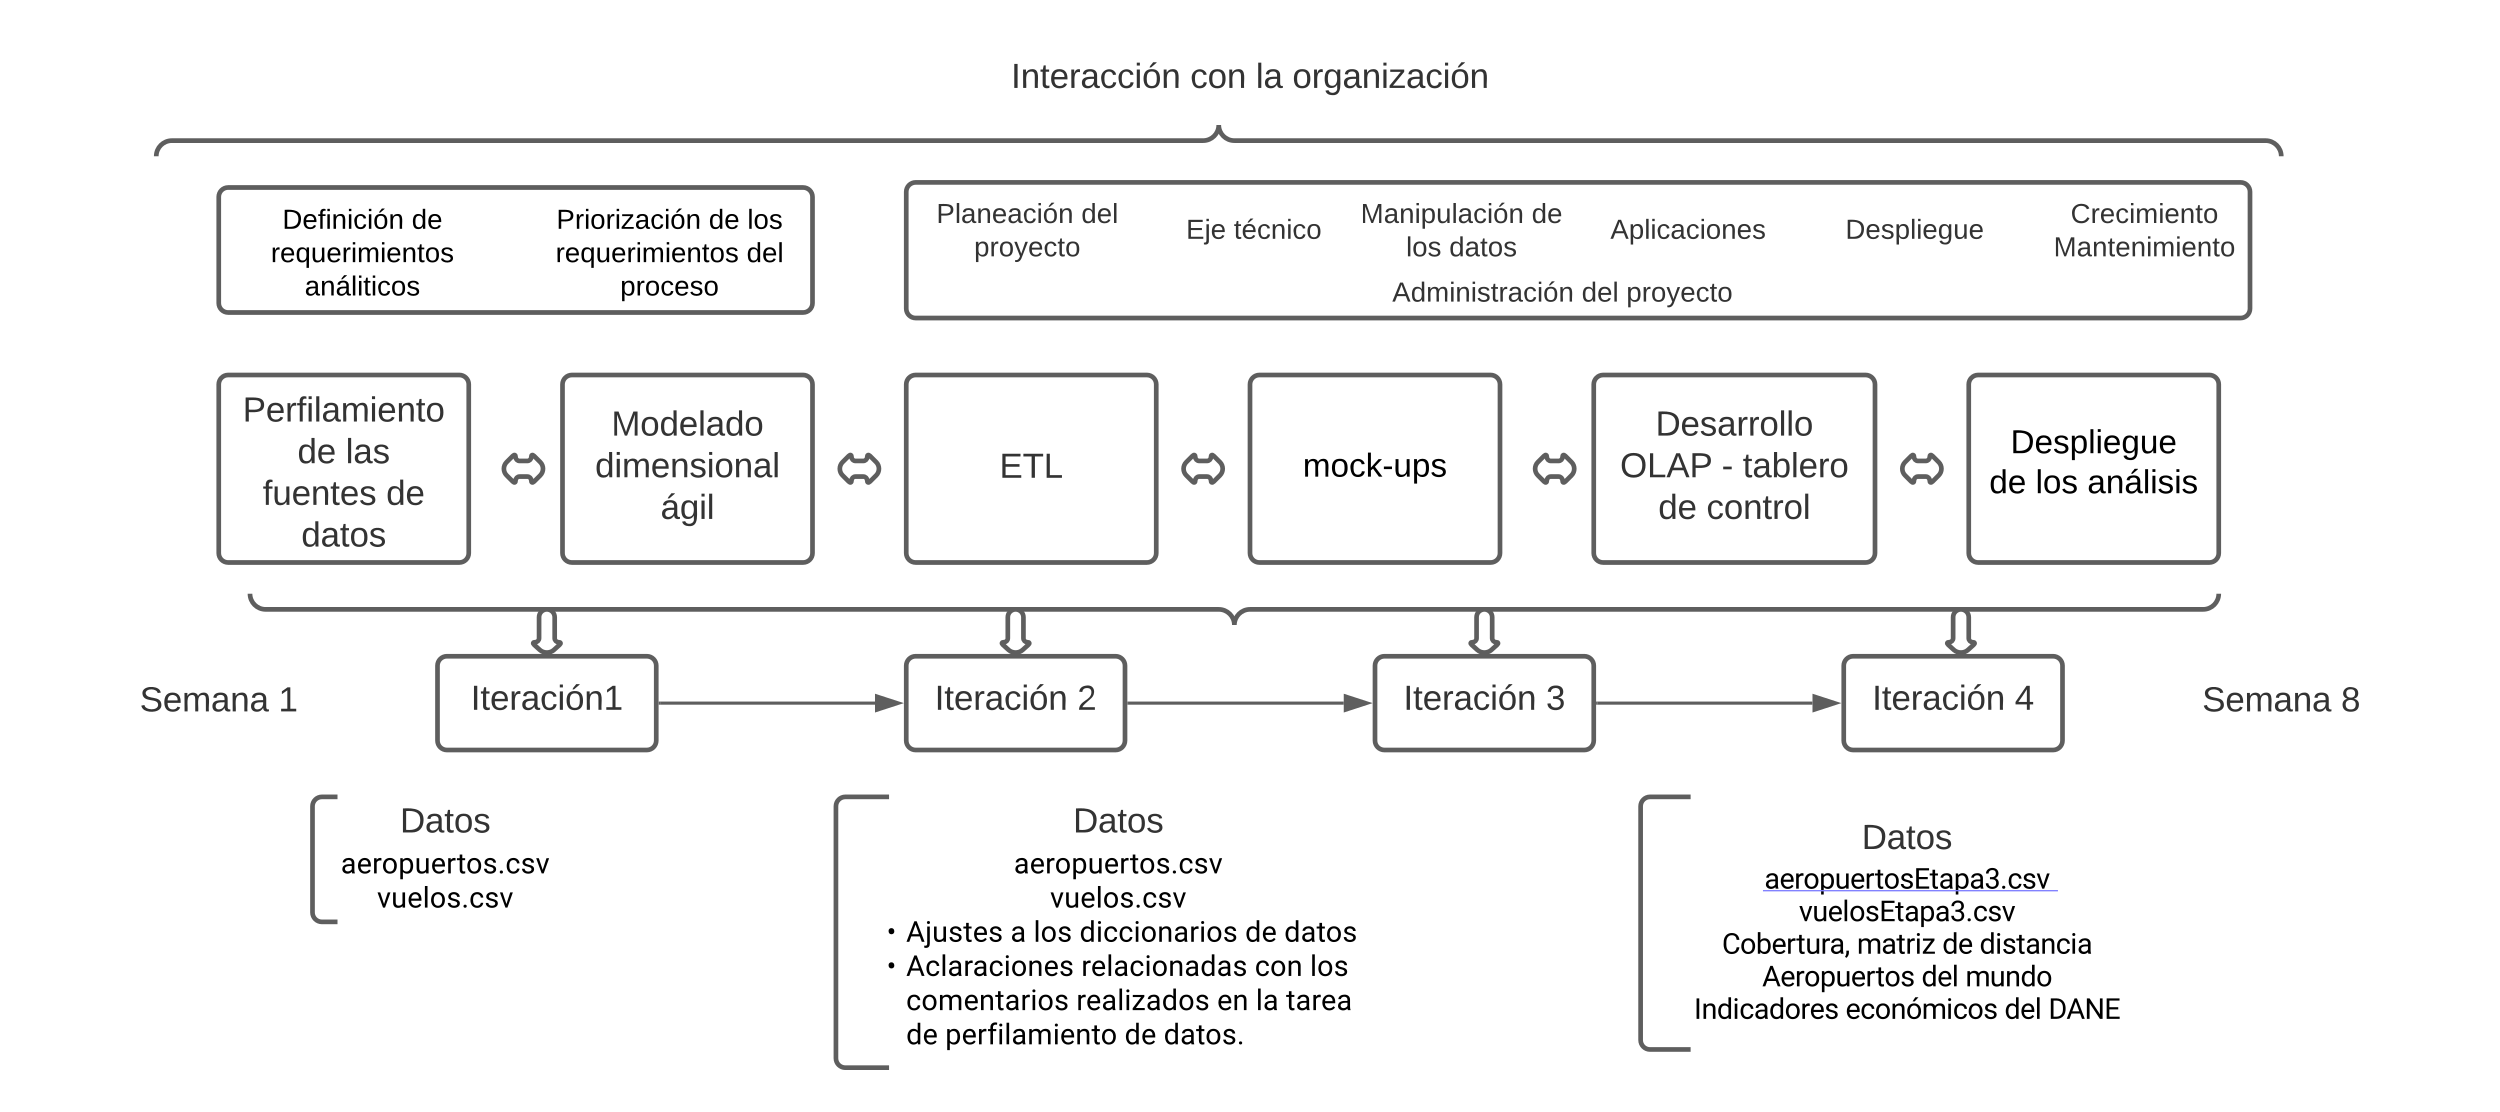 <svg xmlns="http://www.w3.org/2000/svg" xmlns:xlink="http://www.w3.org/1999/xlink" xmlns:lucid="lucid" width="1600" height="711.92"><g transform="translate(-20 -80)" lucid:page-tab-id="0_0"><path d="M0 0h1870.87v1322.83H0z" fill="#fff"/><path d="M380 326c0-3.3 2.7-6 6-6h148c3.3 0 6 2.7 6 6v108c0 3.3-2.7 6-6 6H386c-3.3 0-6-2.7-6-6z" stroke="#5e5e5e" stroke-width="3" fill="#fff"/><use xlink:href="#a" transform="matrix(1,0,0,1,392,332) translate(19.296 26.778)"/><use xlink:href="#b" transform="matrix(1,0,0,1,392,332) translate(8.864 53.444)"/><use xlink:href="#c" transform="matrix(1,0,0,1,392,332) translate(50.778 80.111)"/><path d="M600 326c0-3.3 2.7-6 6-6h148c3.3 0 6 2.7 6 6v108c0 3.3-2.7 6-6 6H606c-3.3 0-6-2.7-6-6z" stroke="#5e5e5e" stroke-width="3" fill="#fff"/><use xlink:href="#d" transform="matrix(1,0,0,1,612,332) translate(47.66 53.778)"/><g fill="none"><path d="M126 180c-3.3 0-6-2.7-6-6v-68c0-3.3 2.7-6 6-6h1348c3.3 0 6 2.7 6 6v68c0 3.3-2.7 6-6 6z"/><path d="M1480 180c0-5.52-4.48-10-10-10H810c-5.52 0-10-4.48-10-10 0 5.52-4.48 10-10 10H130c-5.52 0-10 4.48-10 10" stroke="#5e5e5e" stroke-width="3"/></g><path d="M500 106c0-3.3 2.7-6 6-6h628c3.3 0 6 2.7 6 6v51.33c0 3.32-2.7 6-6 6H506c-3.3 0-6-2.68-6-6z" stroke="#000" stroke-opacity="0" stroke-width="3" fill="#fff" fill-opacity="0"/><use xlink:href="#e" transform="matrix(1,0,0,1,505,105) translate(162.099 31.278)"/><use xlink:href="#f" transform="matrix(1,0,0,1,505,105) translate(276.79 31.278)"/><use xlink:href="#g" transform="matrix(1,0,0,1,505,105) translate(318.765 31.278)"/><use xlink:href="#h" transform="matrix(1,0,0,1,505,105) translate(342.16 31.278)"/><path d="M559.24 384.24c-2.34-2.34-2.34-6.14 0-8.48l4-4c.97-.97 1.76-.64 1.76.74s1.12 2.5 2.5 2.5h5c1.38 0 2.5-1.12 2.5-2.5s.8-1.7 1.77-.73l4 4c2.33 2.33 2.33 6.13 0 8.47l-4 4c-.98.97-1.77.64-1.77-.74s-1.12-2.5-2.5-2.5h-5c-1.38 0-2.5 1.12-2.5 2.5s-.8 1.7-1.77.73zM160 326c0-3.3 2.7-6 6-6h148c3.3 0 6 2.7 6 6v108c0 3.3-2.7 6-6 6H166c-3.3 0-6-2.7-6-6z" stroke="#5e5e5e" stroke-width="3" fill="#fff"/><use xlink:href="#i" transform="matrix(1,0,0,1,172,332) translate(3.34 17.778)"/><use xlink:href="#j" transform="matrix(1,0,0,1,172,332) translate(38.401 44.444)"/><use xlink:href="#k" transform="matrix(1,0,0,1,172,332) translate(69.265 44.444)"/><use xlink:href="#l" transform="matrix(1,0,0,1,172,332) translate(16.148 71.111)"/><use xlink:href="#m" transform="matrix(1,0,0,1,172,332) translate(95.16 71.111)"/><use xlink:href="#n" transform="matrix(1,0,0,1,172,332) translate(40.84 97.778)"/><path d="M344.24 384.24c-2.34-2.34-2.34-6.14 0-8.48l4-4c.97-.97 1.76-.64 1.76.74s1.12 2.5 2.5 2.5h5c1.38 0 2.5-1.12 2.5-2.5s.8-1.7 1.77-.73l4 4c2.33 2.33 2.33 6.13 0 8.47l-4 4c-.98.97-1.77.64-1.77-.74s-1.12-2.5-2.5-2.5h-5c-1.38 0-2.5 1.12-2.5 2.5s-.8 1.7-1.77.73zM820 326c0-3.3 2.7-6 6-6h148c3.3 0 6 2.7 6 6v108c0 3.3-2.7 6-6 6H826c-3.3 0-6-2.7-6-6z" stroke="#5e5e5e" stroke-width="3" fill="#fff"/><use xlink:href="#o" transform="matrix(1,0,0,1,832,332) translate(21.837 53.067)"/><path d="M1040 326c0-3.3 2.7-6 6-6h168c3.3 0 6 2.7 6 6v108c0 3.3-2.7 6-6 6h-168c-3.3 0-6-2.7-6-6z" stroke="#5e5e5e" stroke-width="3" fill="#fff"/><use xlink:href="#p" transform="matrix(1,0,0,1,1052,332) translate(27.537 26.778)"/><use xlink:href="#q" transform="matrix(1,0,0,1,1052,332) translate(4.852 53.444)"/><use xlink:href="#r" transform="matrix(1,0,0,1,1052,332) translate(69.852 53.444)"/><use xlink:href="#s" transform="matrix(1,0,0,1,1052,332) translate(83.37 53.444)"/><use xlink:href="#j" transform="matrix(1,0,0,1,1052,332) translate(29.296 80.111)"/><use xlink:href="#t" transform="matrix(1,0,0,1,1052,332) translate(60.16 80.111)"/><path d="M1280 326c0-3.3 2.7-6 6-6h148c3.3 0 6 2.7 6 6v108c0 3.3-2.7 6-6 6h-148c-3.3 0-6-2.7-6-6z" stroke="#5e5e5e" stroke-width="3" fill="#fff"/><use xlink:href="#u" transform="matrix(1,0,0,1,1292,332) translate(14.756 38.067)"/><use xlink:href="#v" transform="matrix(1,0,0,1,1292,332) translate(1.156 63.667)"/><use xlink:href="#w" transform="matrix(1,0,0,1,1292,332) translate(30.785 63.667)"/><use xlink:href="#x" transform="matrix(1,0,0,1,1292,332) translate(63.911 63.667)"/><path d="M779.24 384.24c-2.34-2.34-2.34-6.14 0-8.48l4-4c.97-.97 1.76-.64 1.76.74s1.12 2.5 2.5 2.5h5c1.38 0 2.5-1.12 2.5-2.5s.8-1.7 1.77-.73l4 4c2.33 2.33 2.33 6.13 0 8.47l-4 4c-.98.97-1.77.64-1.77-.74s-1.12-2.5-2.5-2.5h-5c-1.38 0-2.5 1.12-2.5 2.5s-.8 1.7-1.77.73zM1004.24 384.24c-2.34-2.34-2.34-6.14 0-8.48l4-4c.97-.97 1.76-.64 1.76.74s1.12 2.5 2.5 2.5h5c1.38 0 2.5-1.12 2.5-2.5s.8-1.7 1.77-.73l4 4c2.33 2.33 2.33 6.13 0 8.47l-4 4c-.98.97-1.77.64-1.77-.74s-1.12-2.5-2.5-2.5h-5c-1.38 0-2.5 1.12-2.5 2.5s-.8 1.7-1.77.73zM1239.24 384.24c-2.34-2.34-2.34-6.14 0-8.48l4-4c.97-.97 1.76-.64 1.76.74s1.12 2.5 2.5 2.5h5c1.38 0 2.5-1.12 2.5-2.5s.8-1.7 1.77-.73l4 4c2.33 2.33 2.33 6.13 0 8.47l-4 4c-.98.97-1.77.64-1.77-.74s-1.12-2.5-2.5-2.5h-5c-1.38 0-2.5 1.12-2.5 2.5s-.8 1.7-1.77.73zM300 506c0-3.3 2.7-6 6-6h128c3.3 0 6 2.7 6 6v48c0 3.3-2.7 6-6 6H306c-3.3 0-6-2.7-6-6z" stroke="#5e5e5e" stroke-width="3" fill="#fff"/><use xlink:href="#y" transform="matrix(1,0,0,1,312,512) translate(9.296 22.278)"/><path d="M600 506c0-3.3 2.7-6 6-6h128c3.3 0 6 2.7 6 6v48c0 3.3-2.7 6-6 6H606c-3.3 0-6-2.7-6-6z" stroke="#5e5e5e" stroke-width="3" fill="#fff"/><use xlink:href="#z" transform="matrix(1,0,0,1,612,512) translate(6.21 22.278)"/><use xlink:href="#A" transform="matrix(1,0,0,1,612,512) translate(97.444 22.278)"/><path d="M442.5 530H580" stroke="#5e5e5e" stroke-width="2" fill="none"/><path d="M442.53 531h-1.03v-2h1.03" fill="#5e5e5e"/><path d="M595.26 530L581 534.64v-9.28z" stroke="#5e5e5e" stroke-width="2" fill="#5e5e5e"/><path d="M220 596c0-3.3 2.7-6 6-6h148c3.3 0 6 2.7 6 6v68c0 3.3-2.7 6-6 6H226c-3.3 0-6-2.7-6-6z" fill="#fff" fill-opacity="0"/><path d="M236 590h-10c-3.3 0-6 2.7-6 6v68c0 3.3 2.7 6 6 6h10" stroke="#5e5e5e" stroke-width="3" fill="none"/><use xlink:href="#B" transform="matrix(1,0,0,1,235,595) translate(41.019 17.778)"/><use xlink:href="#C" transform="matrix(1,0,0,1,235,595) translate(3.108 43.984)"/><use xlink:href="#D" transform="matrix(1,0,0,1,235,595) translate(26.314 65.859)"/><use xlink:href="#E" transform="matrix(1,0,0,1,235,595) translate(70 87.483)"/><path d="M900 506c0-3.3 2.7-6 6-6h128c3.3 0 6 2.7 6 6v48c0 3.3-2.7 6-6 6H906c-3.3 0-6-2.7-6-6z" stroke="#5e5e5e" stroke-width="3" fill="#fff"/><use xlink:href="#z" transform="matrix(1,0,0,1,912,512) translate(6.21 22.278)"/><use xlink:href="#F" transform="matrix(1,0,0,1,912,512) translate(97.444 22.278)"/><path d="M555 596c0-3.3 2.7-6 6-6h328c3.3 0 6 2.7 6 6v161.32c0 3.3-2.7 6-6 6H561c-3.3 0-6-2.7-6-6z" fill="#fff" fill-opacity="0"/><path d="M589 590h-28c-3.3 0-6 2.7-6 6v161.32c0 3.3 2.7 6 6 6h28" stroke="#5e5e5e" stroke-width="3" fill="none"/><use xlink:href="#B" transform="matrix(1,0,0,1,581.25,595) translate(125.519 17.778)"/><use xlink:href="#G" transform="matrix(1,0,0,1,581.25,595) translate(87.608 43.984)"/><use xlink:href="#H" transform="matrix(1,0,0,1,581.25,595) translate(110.814 65.859)"/><use xlink:href="#I" transform="matrix(1,0,0,1,581.25,595) translate(6.189 87.734)"/><use xlink:href="#J" transform="matrix(1,0,0,1,581.25,595) translate(18.667 87.734)"/><use xlink:href="#K" transform="matrix(1,0,0,1,581.25,595) translate(85.449 87.734)"/><use xlink:href="#L" transform="matrix(1,0,0,1,581.25,595) translate(100.224 87.734)"/><use xlink:href="#M" transform="matrix(1,0,0,1,581.25,595) translate(129.646 87.734)"/><use xlink:href="#N" transform="matrix(1,0,0,1,581.25,595) translate(235.612 87.734)"/><use xlink:href="#O" transform="matrix(1,0,0,1,581.25,595) translate(260.65 87.734)"/><use xlink:href="#I" transform="matrix(1,0,0,1,581.25,595) translate(6.189 109.609)"/><use xlink:href="#P" transform="matrix(1,0,0,1,581.25,595) translate(18.667 109.609)"/><use xlink:href="#Q" transform="matrix(1,0,0,1,581.25,595) translate(130.785 109.609)"/><use xlink:href="#R" transform="matrix(1,0,0,1,581.25,595) translate(241.828 109.609)"/><use xlink:href="#S" transform="matrix(1,0,0,1,581.25,595) translate(277.165 109.609)"/><use xlink:href="#T" transform="matrix(1,0,0,1,581.25,595) translate(18.667 131.484)"/><use xlink:href="#U" transform="matrix(1,0,0,1,581.25,595) translate(127.622 131.484)"/><use xlink:href="#V" transform="matrix(1,0,0,1,581.25,595) translate(217.693 131.484)"/><use xlink:href="#W" transform="matrix(1,0,0,1,581.25,595) translate(242.503 131.484)"/><use xlink:href="#X" transform="matrix(1,0,0,1,581.25,595) translate(261.807 131.484)"/><use xlink:href="#N" transform="matrix(1,0,0,1,581.25,595) translate(18.667 153.359)"/><use xlink:href="#Y" transform="matrix(1,0,0,1,581.25,595) translate(43.704 153.359)"/><use xlink:href="#N" transform="matrix(1,0,0,1,581.25,595) translate(158.475 153.359)"/><use xlink:href="#Z" transform="matrix(1,0,0,1,581.25,595) translate(183.513 153.359)"/><use xlink:href="#E" transform="matrix(1,0,0,1,581.25,595) translate(18.667 174.983)"/><path d="M1200 506c0-3.3 2.7-6 6-6h128c3.3 0 6 2.7 6 6v48c0 3.3-2.7 6-6 6h-128c-3.3 0-6-2.7-6-6z" stroke="#5e5e5e" stroke-width="3" fill="#fff"/><g><use xlink:href="#z" transform="matrix(1,0,0,1,1212,512) translate(6.21 22.278)"/><use xlink:href="#aa" transform="matrix(1,0,0,1,1212,512) translate(97.444 22.278)"/></g><path d="M1070 596c0-3.3 2.7-6 6-6h308c3.3 0 6 2.7 6 6v149.67c0 3.3-2.7 6-6 6h-308c-3.3 0-6-2.7-6-6z" fill="#fff" fill-opacity="0"/><path d="M1102 590h-26c-3.3 0-6 2.7-6 6v149.67c0 3.3 2.7 6 6 6h26" stroke="#5e5e5e" stroke-width="3" fill="none"/><g><use xlink:href="#ab" transform="matrix(1,0,0,1,1095,595) translate(116.519 28.361)"/><use xlink:href="#ac" transform="matrix(1,0,0,1,1095,595) translate(54.189 53.743)"/><use xlink:href="#ad" transform="matrix(1,0,0,1,1095,595) translate(76.29 74.576)"/><use xlink:href="#ae" transform="matrix(1,0,0,1,1095,595) translate(27.041 95.41)"/><use xlink:href="#af" transform="matrix(1,0,0,1,1095,595) translate(113.43 95.41)"/><use xlink:href="#ag" transform="matrix(1,0,0,1,1095,595) translate(168.03 95.41)"/><use xlink:href="#ah" transform="matrix(1,0,0,1,1095,595) translate(191.876 95.41)"/><use xlink:href="#ai" transform="matrix(1,0,0,1,1095,595) translate(52.753 116.243)"/><use xlink:href="#aj" transform="matrix(1,0,0,1,1095,595) translate(154.732 116.243)"/><use xlink:href="#ak" transform="matrix(1,0,0,1,1095,595) translate(182.891 116.243)"/><use xlink:href="#al" transform="matrix(1,0,0,1,1095,595) translate(9.155 137.076)"/><use xlink:href="#am" transform="matrix(1,0,0,1,1095,595) translate(106.116 137.076)"/><use xlink:href="#aj" transform="matrix(1,0,0,1,1095,595) translate(207.835 137.076)"/><use xlink:href="#an" transform="matrix(1,0,0,1,1095,595) translate(235.995 137.076)"/></g><g transform="matrix(1,0,0,1,1095,595)"><a xlink:href="http://aeropuertosEtapa3.csv" target="_blank"><path class="lucid-link lucid-hotspot lucid-overlay-hotspot" fill-opacity="0" d="M54.2 37.25h187v20.83h-187z"/></a></g><path d="M742.5 530H880" stroke="#5e5e5e" stroke-width="2" fill="none"/><path d="M742.53 531h-1.03v-2h1.03" fill="#5e5e5e"/><path d="M895.26 530L881 534.64v-9.28z" stroke="#5e5e5e" stroke-width="2" fill="#5e5e5e"/><path d="M1042.5 530H1180" stroke="#5e5e5e" stroke-width="2" fill="none"/><path d="M1042.53 531h-1.03v-2h1.03" fill="#5e5e5e"/><path d="M1195.26 530l-14.26 4.64v-9.28z" stroke="#5e5e5e" stroke-width="2" fill="#5e5e5e"/><path d="M40 506c0-3.3 2.7-6 6-6h228c3.3 0 6 2.7 6 6v48c0 3.3-2.7 6-6 6H46c-3.3 0-6-2.7-6-6z" stroke="#000" stroke-opacity="0" stroke-width="3" fill="#fff" fill-opacity="0"/><g><use xlink:href="#ao" transform="matrix(1,0,0,1,45,505) translate(64.414 30.278)"/><use xlink:href="#ap" transform="matrix(1,0,0,1,45,505) translate(153.241 30.278)"/></g><path d="M1360 506c0-3.3 2.7-6 6-6h228c3.3 0 6 2.7 6 6v48c0 3.3-2.7 6-6 6h-228c-3.3 0-6-2.7-6-6z" stroke="#000" stroke-opacity="0" stroke-width="3" fill="#fff" fill-opacity="0"/><g><use xlink:href="#ao" transform="matrix(1,0,0,1,1365,505) translate(64.414 30.278)"/><use xlink:href="#aq" transform="matrix(1,0,0,1,1365,505) translate(153.241 30.278)"/></g><g fill="none"><path d="M1434 460c3.3 0 6 2.7 6 6v68c0 3.3-2.7 6-6 6H186c-3.3 0-6-2.7-6-6v-68c0-3.3 2.7-6 6-6z"/><path d="M180 460c0 5.52 4.48 10 10 10h610c5.52 0 10 4.48 10 10 0-5.52 4.48-10 10-10h610c5.52 0 10-4.48 10-10" stroke="#5e5e5e" stroke-width="3"/></g><g><path d="M370 470c2.76 0 5 2.24 5 5v13.5c0 1.38 1.12 2.5 2.5 2.5s1.67.75.64 1.67l-3.68 3.32c-2.46 2.2-6.46 2.2-8.92 0l-3.68-3.33c-1.03-.92-.74-1.67.64-1.67s2.5-1.12 2.5-2.5V475c0-2.76 2.24-5 5-5z" stroke="#5e5e5e" stroke-width="3" fill="#fff"/></g><g><path d="M670 470c2.76 0 5 2.24 5 5v13.5c0 1.38 1.12 2.5 2.5 2.5s1.67.75.64 1.67l-3.68 3.32c-2.46 2.2-6.46 2.2-8.92 0l-3.68-3.33c-1.03-.92-.74-1.67.64-1.67s2.5-1.12 2.5-2.5V475c0-2.76 2.24-5 5-5z" stroke="#5e5e5e" stroke-width="3" fill="#fff"/></g><g><path d="M970 470c2.76 0 5 2.24 5 5v13.5c0 1.38 1.12 2.5 2.5 2.5s1.67.75.64 1.67l-3.68 3.32c-2.46 2.2-6.46 2.2-8.92 0l-3.68-3.33c-1.03-.92-.74-1.67.64-1.67s2.5-1.12 2.5-2.5V475c0-2.76 2.24-5 5-5z" stroke="#5e5e5e" stroke-width="3" fill="#fff"/></g><g><path d="M1275 470c2.76 0 5 2.24 5 5v13.5c0 1.38 1.12 2.5 2.5 2.5s1.67.75.64 1.67l-3.68 3.32c-2.46 2.2-6.46 2.2-8.92 0l-3.68-3.33c-1.03-.92-.74-1.67.64-1.67s2.5-1.12 2.5-2.5V475c0-2.76 2.24-5 5-5z" stroke="#5e5e5e" stroke-width="3" fill="#fff"/></g><path d="M160 206c0-3.3 2.7-6 6-6h368c3.3 0 6 2.7 6 6v68c0 3.3-2.7 6-6 6H166c-3.3 0-6-2.7-6-6z" stroke="#5e5e5e" stroke-width="3" fill="#fff"/><path d="M160 206c0-3.3 2.7-6 6-6h171.45c3.3 0 6 2.7 6 6v74.8c0 3.3-2.7 6-6 6H166c-3.3 0-6-2.7-6-6z" stroke="#000" stroke-opacity="0" stroke-width="3" fill="#fff" fill-opacity="0"/><g><use xlink:href="#ar" transform="matrix(1,0,0,1,165,205) translate(35.741 21.441)"/><use xlink:href="#as" transform="matrix(1,0,0,1,165,205) translate(118.506 21.441)"/><use xlink:href="#at" transform="matrix(1,0,0,1,165,205) translate(28.358 42.774)"/><use xlink:href="#au" transform="matrix(1,0,0,1,165,205) translate(50.037 64.108)"/></g><path d="M356.55 206c0-3.3 2.7-6 6-6H534c3.3 0 6 2.7 6 6v74.8c0 3.3-2.7 6-6 6H362.55c-3.3 0-6-2.7-6-6z" stroke="#000" stroke-opacity="0" stroke-width="3" fill="#fff" fill-opacity="0"/><g><use xlink:href="#av" transform="matrix(1,0,0,1,361.552,205) translate(14.556 21.441)"/><use xlink:href="#aw" transform="matrix(1,0,0,1,361.552,205) translate(112.086 21.441)"/><use xlink:href="#ax" transform="matrix(1,0,0,1,361.552,205) translate(136.778 21.441)"/><use xlink:href="#ay" transform="matrix(1,0,0,1,361.552,205) translate(14.062 42.774)"/><use xlink:href="#az" transform="matrix(1,0,0,1,361.552,205) translate(136.284 42.774)"/><use xlink:href="#aA" transform="matrix(1,0,0,1,361.552,205) translate(55.42 64.108)"/></g><path d="M600 202.74c0-3.3 2.7-6 6-6h848c3.3 0 6 2.7 6 6v74.8c0 3.3-2.7 6-6 6H606c-3.3 0-6-2.7-6-6z" stroke="#5e5e5e" stroke-width="3" fill="#fff"/><path d="M780 256.06c0-3.3 2.7-6 6-6h468c3.3 0 6 2.7 6 6v28c0 3.3-2.7 6-6 6H786c-3.3 0-6-2.7-6-6z" stroke="#000" stroke-opacity="0" stroke-width="3" fill="#fff" fill-opacity="0"/><g><use xlink:href="#aB" transform="matrix(1,0,0,1,785,255.06) translate(126.037 17.972)"/><use xlink:href="#aC" transform="matrix(1,0,0,1,785,255.06) translate(247.272 17.972)"/><use xlink:href="#aD" transform="matrix(1,0,0,1,785,255.06) translate(275.864 17.972)"/></g><path d="M605 202.74c0-3.3 2.7-6 6-6h133c3.3 0 6 2.7 6 6v51.33c0 3.32-2.7 6-6 6H611c-3.3 0-6-2.68-6-6z" stroke="#000" stroke-opacity="0" stroke-width="3" fill="#fff" fill-opacity="0"/><g><use xlink:href="#aE" transform="matrix(1,0,0,1,610,201.74) translate(9.302 20.972)"/><use xlink:href="#aF" transform="matrix(1,0,0,1,610,201.74) translate(102.043 20.972)"/><use xlink:href="#aD" transform="matrix(1,0,0,1,610,201.74) translate(33.451 42.306)"/></g><path d="M750 202.74c0-3.3 2.7-6 6-6h133c3.3 0 6 2.7 6 6v51.33c0 3.32-2.7 6-6 6H756c-3.3 0-6-2.68-6-6z" stroke="#000" stroke-opacity="0" stroke-width="3" fill="#fff" fill-opacity="0"/><g><use xlink:href="#aG" transform="matrix(1,0,0,1,755,201.74) translate(24.093 31.097)"/><use xlink:href="#aH" transform="matrix(1,0,0,1,755,201.74) translate(54.66 31.097)"/></g><path d="M882.93 202.74c0-3.3 2.7-6 6-6h133c3.32 0 6 2.7 6 6v51.33c0 3.32-2.68 6-6 6h-133c-3.3 0-6-2.68-6-6z" stroke="#000" stroke-opacity="0" stroke-width="3" fill="#fff" fill-opacity="0"/><g><use xlink:href="#aI" transform="matrix(1,0,0,1,887.933,201.74) translate(2.907 20.972)"/><use xlink:href="#aJ" transform="matrix(1,0,0,1,887.933,201.74) translate(112.34 20.972)"/><use xlink:href="#aK" transform="matrix(1,0,0,1,887.933,201.74) translate(31.969 42.306)"/><use xlink:href="#aL" transform="matrix(1,0,0,1,887.933,201.74) translate(59.574 42.306)"/></g><path d="M1027.93 202.74c0-3.3 2.7-6 6-6h133c3.32 0 6 2.7 6 6v51.33c0 3.32-2.68 6-6 6h-133c-3.3 0-6-2.68-6-6z" stroke="#000" stroke-opacity="0" stroke-width="3" fill="#fff" fill-opacity="0"/><g><use xlink:href="#aM" transform="matrix(1,0,0,1,1032.933,201.74) translate(17.698 31.097)"/></g><path d="M1172.93 202.74c0-3.3 2.7-6 6-6h133c3.32 0 6 2.7 6 6v51.33c0 3.32-2.68 6-6 6h-133c-3.3 0-6-2.68-6-6z" stroke="#000" stroke-opacity="0" stroke-width="3" fill="#fff" fill-opacity="0"/><g><use xlink:href="#aN" transform="matrix(1,0,0,1,1177.933,201.74) translate(23.13 31.097)"/></g><path d="M1320 202.74c0-3.3 2.7-6 6-6h133c3.3 0 6 2.7 6 6v51.33c0 3.32-2.7 6-6 6h-133c-3.3 0-6-2.68-6-6z" stroke="#000" stroke-opacity="0" stroke-width="3" fill="#fff" fill-opacity="0"/><g><use xlink:href="#aO" transform="matrix(1,0,0,1,1325,201.74) translate(20.216 20.972)"/><use xlink:href="#aP" transform="matrix(1,0,0,1,1325,201.74) translate(9.327 42.306)"/></g><defs><path fill="#333" d="M240 0l2-218c-23 76-54 145-80 218h-23L58-218 59 0H30v-248h44l77 211c21-75 51-140 76-211h43V0h-30" id="aQ"/><path fill="#333" d="M100-194c62-1 85 37 85 99 1 63-27 99-86 99S16-35 15-95c0-66 28-99 85-99zM99-20c44 1 53-31 53-75 0-43-8-75-51-75s-53 32-53 75 10 74 51 75" id="aR"/><path fill="#333" d="M85-194c31 0 48 13 60 33l-1-100h32l1 261h-30c-2-10 0-23-3-31C134-8 116 4 85 4 32 4 16-35 15-94c0-66 23-100 70-100zm9 24c-40 0-46 34-46 75 0 40 6 74 45 74 42 0 51-32 51-76 0-42-9-74-50-73" id="aS"/><path fill="#333" d="M100-194c63 0 86 42 84 106H49c0 40 14 67 53 68 26 1 43-12 49-29l28 8c-11 28-37 45-77 45C44 4 14-33 15-96c1-61 26-98 85-98zm52 81c6-60-76-77-97-28-3 7-6 17-6 28h103" id="aT"/><path fill="#333" d="M24 0v-261h32V0H24" id="aU"/><path fill="#333" d="M141-36C126-15 110 5 73 4 37 3 15-17 15-53c-1-64 63-63 125-63 3-35-9-54-41-54-24 1-41 7-42 31l-33-3c5-37 33-52 76-52 45 0 72 20 72 64v82c-1 20 7 32 28 27v20c-31 9-61-2-59-35zM48-53c0 20 12 33 32 33 41-3 63-29 60-74-43 2-92-5-92 41" id="aV"/><g id="a"><use transform="matrix(0.062,0,0,0.062,0,0)" xlink:href="#aQ"/><use transform="matrix(0.062,0,0,0.062,18.457,0)" xlink:href="#aR"/><use transform="matrix(0.062,0,0,0.062,30.802,0)" xlink:href="#aS"/><use transform="matrix(0.062,0,0,0.062,43.148,0)" xlink:href="#aT"/><use transform="matrix(0.062,0,0,0.062,55.494,0)" xlink:href="#aU"/><use transform="matrix(0.062,0,0,0.062,60.37,0)" xlink:href="#aV"/><use transform="matrix(0.062,0,0,0.062,72.716,0)" xlink:href="#aS"/><use transform="matrix(0.062,0,0,0.062,85.062,0)" xlink:href="#aR"/></g><path fill="#333" d="M24-231v-30h32v30H24zM24 0v-190h32V0H24" id="aW"/><path fill="#333" d="M210-169c-67 3-38 105-44 169h-31v-121c0-29-5-50-35-48C34-165 62-65 56 0H25l-1-190h30c1 10-1 24 2 32 10-44 99-50 107 0 11-21 27-35 58-36 85-2 47 119 55 194h-31v-121c0-29-5-49-35-48" id="aX"/><path fill="#333" d="M117-194c89-4 53 116 60 194h-32v-121c0-31-8-49-39-48C34-167 62-67 57 0H25l-1-190h30c1 10-1 24 2 32 11-22 29-35 61-36" id="aY"/><path fill="#333" d="M135-143c-3-34-86-38-87 0 15 53 115 12 119 90S17 21 10-45l28-5c4 36 97 45 98 0-10-56-113-15-118-90-4-57 82-63 122-42 12 7 21 19 24 35" id="aZ"/><g id="b"><use transform="matrix(0.062,0,0,0.062,0,0)" xlink:href="#aS"/><use transform="matrix(0.062,0,0,0.062,12.346,0)" xlink:href="#aW"/><use transform="matrix(0.062,0,0,0.062,17.222,0)" xlink:href="#aX"/><use transform="matrix(0.062,0,0,0.062,35.679,0)" xlink:href="#aT"/><use transform="matrix(0.062,0,0,0.062,48.025,0)" xlink:href="#aY"/><use transform="matrix(0.062,0,0,0.062,60.37,0)" xlink:href="#aZ"/><use transform="matrix(0.062,0,0,0.062,71.481,0)" xlink:href="#aW"/><use transform="matrix(0.062,0,0,0.062,76.358,0)" xlink:href="#aR"/><use transform="matrix(0.062,0,0,0.062,88.704,0)" xlink:href="#aY"/><use transform="matrix(0.062,0,0,0.062,101.049,0)" xlink:href="#aV"/><use transform="matrix(0.062,0,0,0.062,113.395,0)" xlink:href="#aU"/></g><path fill="#333" d="M141-36C126-15 110 5 73 4 37 3 15-17 15-53c-1-64 63-63 125-63 3-35-9-54-41-54-24 1-41 7-42 31l-33-3c5-37 33-52 76-52 45 0 72 20 72 64v82c-1 20 7 32 28 27v20c-31 9-61-2-59-35zM48-53c0 20 12 33 32 33 41-3 63-29 60-74-43 2-92-5-92 41zm25-158c8-23 27-35 38-54h36v5l-58 49H73" id="ba"/><path fill="#333" d="M177-190C167-65 218 103 67 71c-23-6-38-20-44-43l32-5c15 47 100 32 89-28v-30C133-14 115 1 83 1 29 1 15-40 15-95c0-56 16-97 71-98 29-1 48 16 59 35 1-10 0-23 2-32h30zM94-22c36 0 50-32 50-73 0-42-14-75-50-75-39 0-46 34-46 75s6 73 46 73" id="bb"/><g id="c"><use transform="matrix(0.062,0,0,0.062,0,0)" xlink:href="#ba"/><use transform="matrix(0.062,0,0,0.062,12.346,0)" xlink:href="#bb"/><use transform="matrix(0.062,0,0,0.062,24.691,0)" xlink:href="#aW"/><use transform="matrix(0.062,0,0,0.062,29.568,0)" xlink:href="#aU"/></g><path fill="#333" d="M30 0v-248h187v28H63v79h144v27H63v87h162V0H30" id="bc"/><path fill="#333" d="M127-220V0H93v-220H8v-28h204v28h-85" id="bd"/><path fill="#333" d="M30 0v-248h33v221h125V0H30" id="be"/><g id="d"><use transform="matrix(0.062,0,0,0.062,0,0)" xlink:href="#bc"/><use transform="matrix(0.062,0,0,0.062,14.815,0)" xlink:href="#bd"/><use transform="matrix(0.062,0,0,0.062,28.333,0)" xlink:href="#be"/></g><path fill="#333" d="M33 0v-248h34V0H33" id="bf"/><path fill="#333" d="M59-47c-2 24 18 29 38 22v24C64 9 27 4 27-40v-127H5v-23h24l9-43h21v43h35v23H59v120" id="bg"/><path fill="#333" d="M114-163C36-179 61-72 57 0H25l-1-190h30c1 12-1 29 2 39 6-27 23-49 58-41v29" id="bh"/><path fill="#333" d="M96-169c-40 0-48 33-48 73s9 75 48 75c24 0 41-14 43-38l32 2c-6 37-31 61-74 61-59 0-76-41-82-99-10-93 101-131 147-64 4 7 5 14 7 22l-32 3c-4-21-16-35-41-35" id="bi"/><path fill="#333" d="M100-194c62-1 85 37 85 99 1 63-27 99-86 99S16-35 15-95c0-66 28-99 85-99zM99-20c44 1 53-31 53-75 0-43-8-75-51-75s-53 32-53 75 10 74 51 75zM76-211c8-23 27-35 38-54h36v5l-58 49H76" id="bj"/><g id="e"><use transform="matrix(0.062,0,0,0.062,0,0)" xlink:href="#bf"/><use transform="matrix(0.062,0,0,0.062,6.173,0)" xlink:href="#aY"/><use transform="matrix(0.062,0,0,0.062,18.519,0)" xlink:href="#bg"/><use transform="matrix(0.062,0,0,0.062,24.691,0)" xlink:href="#aT"/><use transform="matrix(0.062,0,0,0.062,37.037,0)" xlink:href="#bh"/><use transform="matrix(0.062,0,0,0.062,44.383,0)" xlink:href="#aV"/><use transform="matrix(0.062,0,0,0.062,56.728,0)" xlink:href="#bi"/><use transform="matrix(0.062,0,0,0.062,67.84,0)" xlink:href="#bi"/><use transform="matrix(0.062,0,0,0.062,78.951,0)" xlink:href="#aW"/><use transform="matrix(0.062,0,0,0.062,83.827,0)" xlink:href="#bj"/><use transform="matrix(0.062,0,0,0.062,96.173,0)" xlink:href="#aY"/></g><g id="f"><use transform="matrix(0.062,0,0,0.062,0,0)" xlink:href="#bi"/><use transform="matrix(0.062,0,0,0.062,11.111,0)" xlink:href="#aR"/><use transform="matrix(0.062,0,0,0.062,23.457,0)" xlink:href="#aY"/></g><g id="g"><use transform="matrix(0.062,0,0,0.062,0,0)" xlink:href="#aU"/><use transform="matrix(0.062,0,0,0.062,4.877,0)" xlink:href="#aV"/></g><path fill="#333" d="M9 0v-24l116-142H16v-24h144v24L44-24h123V0H9" id="bk"/><g id="h"><use transform="matrix(0.062,0,0,0.062,0,0)" xlink:href="#aR"/><use transform="matrix(0.062,0,0,0.062,12.346,0)" xlink:href="#bh"/><use transform="matrix(0.062,0,0,0.062,19.691,0)" xlink:href="#bb"/><use transform="matrix(0.062,0,0,0.062,32.037,0)" xlink:href="#aV"/><use transform="matrix(0.062,0,0,0.062,44.383,0)" xlink:href="#aY"/><use transform="matrix(0.062,0,0,0.062,56.728,0)" xlink:href="#aW"/><use transform="matrix(0.062,0,0,0.062,61.605,0)" xlink:href="#bk"/><use transform="matrix(0.062,0,0,0.062,72.716,0)" xlink:href="#aV"/><use transform="matrix(0.062,0,0,0.062,85.062,0)" xlink:href="#bi"/><use transform="matrix(0.062,0,0,0.062,96.173,0)" xlink:href="#aW"/><use transform="matrix(0.062,0,0,0.062,101.049,0)" xlink:href="#bj"/><use transform="matrix(0.062,0,0,0.062,113.395,0)" xlink:href="#aY"/></g><path fill="#333" d="M30-248c87 1 191-15 191 75 0 78-77 80-158 76V0H30v-248zm33 125c57 0 124 11 124-50 0-59-68-47-124-48v98" id="bl"/><path fill="#333" d="M101-234c-31-9-42 10-38 44h38v23H63V0H32v-167H5v-23h27c-7-52 17-82 69-68v24" id="bm"/><g id="i"><use transform="matrix(0.062,0,0,0.062,0,0)" xlink:href="#bl"/><use transform="matrix(0.062,0,0,0.062,14.815,0)" xlink:href="#aT"/><use transform="matrix(0.062,0,0,0.062,27.16,0)" xlink:href="#bh"/><use transform="matrix(0.062,0,0,0.062,34.506,0)" xlink:href="#bm"/><use transform="matrix(0.062,0,0,0.062,40.679,0)" xlink:href="#aW"/><use transform="matrix(0.062,0,0,0.062,45.556,0)" xlink:href="#aU"/><use transform="matrix(0.062,0,0,0.062,50.432,0)" xlink:href="#aV"/><use transform="matrix(0.062,0,0,0.062,62.778,0)" xlink:href="#aX"/><use transform="matrix(0.062,0,0,0.062,81.235,0)" xlink:href="#aW"/><use transform="matrix(0.062,0,0,0.062,86.111,0)" xlink:href="#aT"/><use transform="matrix(0.062,0,0,0.062,98.457,0)" xlink:href="#aY"/><use transform="matrix(0.062,0,0,0.062,110.802,0)" xlink:href="#bg"/><use transform="matrix(0.062,0,0,0.062,116.975,0)" xlink:href="#aR"/></g><g id="j"><use transform="matrix(0.062,0,0,0.062,0,0)" xlink:href="#aS"/><use transform="matrix(0.062,0,0,0.062,12.346,0)" xlink:href="#aT"/></g><g id="k"><use transform="matrix(0.062,0,0,0.062,0,0)" xlink:href="#aU"/><use transform="matrix(0.062,0,0,0.062,4.877,0)" xlink:href="#aV"/><use transform="matrix(0.062,0,0,0.062,17.222,0)" xlink:href="#aZ"/></g><path fill="#333" d="M84 4C-5 8 30-112 23-190h32v120c0 31 7 50 39 49 72-2 45-101 50-169h31l1 190h-30c-1-10 1-25-2-33-11 22-28 36-60 37" id="bn"/><g id="l"><use transform="matrix(0.062,0,0,0.062,0,0)" xlink:href="#bm"/><use transform="matrix(0.062,0,0,0.062,6.173,0)" xlink:href="#bn"/><use transform="matrix(0.062,0,0,0.062,18.519,0)" xlink:href="#aT"/><use transform="matrix(0.062,0,0,0.062,30.864,0)" xlink:href="#aY"/><use transform="matrix(0.062,0,0,0.062,43.21,0)" xlink:href="#bg"/><use transform="matrix(0.062,0,0,0.062,49.383,0)" xlink:href="#aT"/><use transform="matrix(0.062,0,0,0.062,61.728,0)" xlink:href="#aZ"/></g><g id="m"><use transform="matrix(0.062,0,0,0.062,0,0)" xlink:href="#aS"/><use transform="matrix(0.062,0,0,0.062,12.346,0)" xlink:href="#aT"/></g><g id="n"><use transform="matrix(0.062,0,0,0.062,0,0)" xlink:href="#aS"/><use transform="matrix(0.062,0,0,0.062,12.346,0)" xlink:href="#aV"/><use transform="matrix(0.062,0,0,0.062,24.691,0)" xlink:href="#bg"/><use transform="matrix(0.062,0,0,0.062,30.864,0)" xlink:href="#aR"/><use transform="matrix(0.062,0,0,0.062,43.21,0)" xlink:href="#aZ"/></g><path d="M210-169c-67 3-38 105-44 169h-31v-121c0-29-5-50-35-48C34-165 62-65 56 0H25l-1-190h30c1 10-1 24 2 32 10-44 99-50 107 0 11-21 27-35 58-36 85-2 47 119 55 194h-31v-121c0-29-5-49-35-48" id="bo"/><path d="M100-194c62-1 85 37 85 99 1 63-27 99-86 99S16-35 15-95c0-66 28-99 85-99zM99-20c44 1 53-31 53-75 0-43-8-75-51-75s-53 32-53 75 10 74 51 75" id="bp"/><path d="M96-169c-40 0-48 33-48 73s9 75 48 75c24 0 41-14 43-38l32 2c-6 37-31 61-74 61-59 0-76-41-82-99-10-93 101-131 147-64 4 7 5 14 7 22l-32 3c-4-21-16-35-41-35" id="bq"/><path d="M143 0L79-87 56-68V0H24v-261h32v163l83-92h37l-77 82L181 0h-38" id="br"/><path d="M16-82v-28h88v28H16" id="bs"/><path d="M84 4C-5 8 30-112 23-190h32v120c0 31 7 50 39 49 72-2 45-101 50-169h31l1 190h-30c-1-10 1-25-2-33-11 22-28 36-60 37" id="bt"/><path d="M115-194c55 1 70 41 70 98S169 2 115 4C84 4 66-9 55-30l1 105H24l-1-265h31l2 30c10-21 28-34 59-34zm-8 174c40 0 45-34 45-75s-6-73-45-74c-42 0-51 32-51 76 0 43 10 73 51 73" id="bu"/><path d="M135-143c-3-34-86-38-87 0 15 53 115 12 119 90S17 21 10-45l28-5c4 36 97 45 98 0-10-56-113-15-118-90-4-57 82-63 122-42 12 7 21 19 24 35" id="bv"/><g id="o"><use transform="matrix(0.059,0,0,0.059,0,0)" xlink:href="#bo"/><use transform="matrix(0.059,0,0,0.059,17.719,0)" xlink:href="#bp"/><use transform="matrix(0.059,0,0,0.059,29.57,0)" xlink:href="#bq"/><use transform="matrix(0.059,0,0,0.059,40.237,0)" xlink:href="#br"/><use transform="matrix(0.059,0,0,0.059,50.904,0)" xlink:href="#bs"/><use transform="matrix(0.059,0,0,0.059,57.956,0)" xlink:href="#bt"/><use transform="matrix(0.059,0,0,0.059,69.807,0)" xlink:href="#bu"/><use transform="matrix(0.059,0,0,0.059,81.659,0)" xlink:href="#bv"/></g><path fill="#333" d="M30-248c118-7 216 8 213 122C240-48 200 0 122 0H30v-248zM63-27c89 8 146-16 146-99s-60-101-146-95v194" id="bw"/><g id="p"><use transform="matrix(0.062,0,0,0.062,0,0)" xlink:href="#bw"/><use transform="matrix(0.062,0,0,0.062,15.988,0)" xlink:href="#aT"/><use transform="matrix(0.062,0,0,0.062,28.333,0)" xlink:href="#aZ"/><use transform="matrix(0.062,0,0,0.062,39.444,0)" xlink:href="#aV"/><use transform="matrix(0.062,0,0,0.062,51.79,0)" xlink:href="#bh"/><use transform="matrix(0.062,0,0,0.062,59.136,0)" xlink:href="#bh"/><use transform="matrix(0.062,0,0,0.062,66.481,0)" xlink:href="#aR"/><use transform="matrix(0.062,0,0,0.062,78.827,0)" xlink:href="#aU"/><use transform="matrix(0.062,0,0,0.062,83.704,0)" xlink:href="#aU"/><use transform="matrix(0.062,0,0,0.062,88.58,0)" xlink:href="#aR"/></g><path fill="#333" d="M140-251c81 0 123 46 123 126C263-46 219 4 140 4 59 4 17-45 17-125s42-126 123-126zm0 227c63 0 89-41 89-101s-29-99-89-99c-61 0-89 39-89 99S79-25 140-24" id="bx"/><path fill="#333" d="M205 0l-28-72H64L36 0H1l101-248h38L239 0h-34zm-38-99l-47-123c-12 45-31 82-46 123h93" id="by"/><g id="q"><use transform="matrix(0.062,0,0,0.062,0,0)" xlink:href="#bx"/><use transform="matrix(0.062,0,0,0.062,17.284,0)" xlink:href="#be"/><use transform="matrix(0.062,0,0,0.062,29.63,0)" xlink:href="#by"/><use transform="matrix(0.062,0,0,0.062,44.444,0)" xlink:href="#bl"/></g><path fill="#333" d="M16-82v-28h88v28H16" id="bz"/><use transform="matrix(0.062,0,0,0.062,0,0)" xlink:href="#bz" id="r"/><path fill="#333" d="M115-194c53 0 69 39 70 98 0 66-23 100-70 100C84 3 66-7 56-30L54 0H23l1-261h32v101c10-23 28-34 59-34zm-8 174c40 0 45-34 45-75 0-40-5-75-45-74-42 0-51 32-51 76 0 43 10 73 51 73" id="bA"/><g id="s"><use transform="matrix(0.062,0,0,0.062,0,0)" xlink:href="#bg"/><use transform="matrix(0.062,0,0,0.062,6.173,0)" xlink:href="#aV"/><use transform="matrix(0.062,0,0,0.062,18.519,0)" xlink:href="#bA"/><use transform="matrix(0.062,0,0,0.062,30.864,0)" xlink:href="#aU"/><use transform="matrix(0.062,0,0,0.062,35.741,0)" xlink:href="#aT"/><use transform="matrix(0.062,0,0,0.062,48.086,0)" xlink:href="#bh"/><use transform="matrix(0.062,0,0,0.062,55.432,0)" xlink:href="#aR"/></g><g id="t"><use transform="matrix(0.062,0,0,0.062,0,0)" xlink:href="#bi"/><use transform="matrix(0.062,0,0,0.062,11.111,0)" xlink:href="#aR"/><use transform="matrix(0.062,0,0,0.062,23.457,0)" xlink:href="#aY"/><use transform="matrix(0.062,0,0,0.062,35.802,0)" xlink:href="#bg"/><use transform="matrix(0.062,0,0,0.062,41.975,0)" xlink:href="#bh"/><use transform="matrix(0.062,0,0,0.062,49.321,0)" xlink:href="#aR"/><use transform="matrix(0.062,0,0,0.062,61.667,0)" xlink:href="#aU"/></g><path d="M30-248c118-7 216 8 213 122C240-48 200 0 122 0H30v-248zM63-27c89 8 146-16 146-99s-60-101-146-95v194" id="bB"/><path d="M100-194c63 0 86 42 84 106H49c0 40 14 67 53 68 26 1 43-12 49-29l28 8c-11 28-37 45-77 45C44 4 14-33 15-96c1-61 26-98 85-98zm52 81c6-60-76-77-97-28-3 7-6 17-6 28h103" id="bC"/><path d="M24 0v-261h32V0H24" id="bD"/><path d="M24-231v-30h32v30H24zM24 0v-190h32V0H24" id="bE"/><path d="M177-190C167-65 218 103 67 71c-23-6-38-20-44-43l32-5c15 47 100 32 89-28v-30C133-14 115 1 83 1 29 1 15-40 15-95c0-56 16-97 71-98 29-1 48 16 59 35 1-10 0-23 2-32h30zM94-22c36 0 50-32 50-73 0-42-14-75-50-75-39 0-46 34-46 75s6 73 46 73" id="bF"/><g id="u"><use transform="matrix(0.059,0,0,0.059,0,0)" xlink:href="#bB"/><use transform="matrix(0.059,0,0,0.059,15.348,0)" xlink:href="#bC"/><use transform="matrix(0.059,0,0,0.059,27.2,0)" xlink:href="#bv"/><use transform="matrix(0.059,0,0,0.059,37.867,0)" xlink:href="#bu"/><use transform="matrix(0.059,0,0,0.059,49.719,0)" xlink:href="#bD"/><use transform="matrix(0.059,0,0,0.059,54.4,0)" xlink:href="#bE"/><use transform="matrix(0.059,0,0,0.059,59.081,0)" xlink:href="#bC"/><use transform="matrix(0.059,0,0,0.059,70.933,0)" xlink:href="#bF"/><use transform="matrix(0.059,0,0,0.059,82.785,0)" xlink:href="#bt"/><use transform="matrix(0.059,0,0,0.059,94.637,0)" xlink:href="#bC"/></g><path d="M85-194c31 0 48 13 60 33l-1-100h32l1 261h-30c-2-10 0-23-3-31C134-8 116 4 85 4 32 4 16-35 15-94c0-66 23-100 70-100zm9 24c-40 0-46 34-46 75 0 40 6 74 45 74 42 0 51-32 51-76 0-42-9-74-50-73" id="bG"/><g id="v"><use transform="matrix(0.059,0,0,0.059,0,0)" xlink:href="#bG"/><use transform="matrix(0.059,0,0,0.059,11.852,0)" xlink:href="#bC"/></g><g id="w"><use transform="matrix(0.059,0,0,0.059,0,0)" xlink:href="#bD"/><use transform="matrix(0.059,0,0,0.059,4.681,0)" xlink:href="#bp"/><use transform="matrix(0.059,0,0,0.059,16.533,0)" xlink:href="#bv"/></g><path d="M141-36C126-15 110 5 73 4 37 3 15-17 15-53c-1-64 63-63 125-63 3-35-9-54-41-54-24 1-41 7-42 31l-33-3c5-37 33-52 76-52 45 0 72 20 72 64v82c-1 20 7 32 28 27v20c-31 9-61-2-59-35zM48-53c0 20 12 33 32 33 41-3 63-29 60-74-43 2-92-5-92 41" id="bH"/><path d="M117-194c89-4 53 116 60 194h-32v-121c0-31-8-49-39-48C34-167 62-67 57 0H25l-1-190h30c1 10-1 24 2 32 11-22 29-35 61-36" id="bI"/><path d="M141-36C126-15 110 5 73 4 37 3 15-17 15-53c-1-64 63-63 125-63 3-35-9-54-41-54-24 1-41 7-42 31l-33-3c5-37 33-52 76-52 45 0 72 20 72 64v82c-1 20 7 32 28 27v20c-31 9-61-2-59-35zM48-53c0 20 12 33 32 33 41-3 63-29 60-74-43 2-92-5-92 41zm25-158c8-23 27-35 38-54h36v5l-58 49H73" id="bJ"/><g id="x"><use transform="matrix(0.059,0,0,0.059,0,0)" xlink:href="#bH"/><use transform="matrix(0.059,0,0,0.059,11.852,0)" xlink:href="#bI"/><use transform="matrix(0.059,0,0,0.059,23.704,0)" xlink:href="#bJ"/><use transform="matrix(0.059,0,0,0.059,35.556,0)" xlink:href="#bD"/><use transform="matrix(0.059,0,0,0.059,40.237,0)" xlink:href="#bE"/><use transform="matrix(0.059,0,0,0.059,44.919,0)" xlink:href="#bv"/><use transform="matrix(0.059,0,0,0.059,55.585,0)" xlink:href="#bE"/><use transform="matrix(0.059,0,0,0.059,60.267,0)" xlink:href="#bv"/></g><path fill="#333" d="M27 0v-27h64v-190l-56 39v-29l58-41h29v221h61V0H27" id="bK"/><g id="y"><use transform="matrix(0.062,0,0,0.062,0,0)" xlink:href="#bf"/><use transform="matrix(0.062,0,0,0.062,6.173,0)" xlink:href="#bg"/><use transform="matrix(0.062,0,0,0.062,12.346,0)" xlink:href="#aT"/><use transform="matrix(0.062,0,0,0.062,24.691,0)" xlink:href="#bh"/><use transform="matrix(0.062,0,0,0.062,32.037,0)" xlink:href="#aV"/><use transform="matrix(0.062,0,0,0.062,44.383,0)" xlink:href="#bi"/><use transform="matrix(0.062,0,0,0.062,55.494,0)" xlink:href="#aW"/><use transform="matrix(0.062,0,0,0.062,60.37,0)" xlink:href="#bj"/><use transform="matrix(0.062,0,0,0.062,72.716,0)" xlink:href="#aY"/><use transform="matrix(0.062,0,0,0.062,85.062,0)" xlink:href="#bK"/></g><g id="z"><use transform="matrix(0.062,0,0,0.062,0,0)" xlink:href="#bf"/><use transform="matrix(0.062,0,0,0.062,6.173,0)" xlink:href="#bg"/><use transform="matrix(0.062,0,0,0.062,12.346,0)" xlink:href="#aT"/><use transform="matrix(0.062,0,0,0.062,24.691,0)" xlink:href="#bh"/><use transform="matrix(0.062,0,0,0.062,32.037,0)" xlink:href="#aV"/><use transform="matrix(0.062,0,0,0.062,44.383,0)" xlink:href="#bi"/><use transform="matrix(0.062,0,0,0.062,55.494,0)" xlink:href="#aW"/><use transform="matrix(0.062,0,0,0.062,60.37,0)" xlink:href="#bj"/><use transform="matrix(0.062,0,0,0.062,72.716,0)" xlink:href="#aY"/></g><path fill="#333" d="M101-251c82-7 93 87 43 132L82-64C71-53 59-42 53-27h129V0H18c2-99 128-94 128-182 0-28-16-43-45-43s-46 15-49 41l-32-3c6-41 34-60 81-64" id="bL"/><use transform="matrix(0.062,0,0,0.062,0,0)" xlink:href="#bL" id="A"/><g id="B"><use transform="matrix(0.062,0,0,0.062,0,0)" xlink:href="#bw"/><use transform="matrix(0.062,0,0,0.062,15.988,0)" xlink:href="#aV"/><use transform="matrix(0.062,0,0,0.062,28.333,0)" xlink:href="#bg"/><use transform="matrix(0.062,0,0,0.062,34.506,0)" xlink:href="#aR"/><use transform="matrix(0.062,0,0,0.062,46.852,0)" xlink:href="#aZ"/></g><path d="M561-1102c238-4 403 126 403 351v498c0 99 13 178 38 237V0H808c-11-21-19-59-26-114C696-25 593 20 474 20c-199 0-368-130-365-320 4-251 214-359 490-356h180v-85c-1-135-86-212-229-212-115 0-232 67-233 171H131c20-205 206-316 430-320zM294-326c0 117 90 185 207 185 122 0 239-75 278-162v-222H634c-227 0-340 66-340 199" id="bM"/><path d="M599-131c141 0 220-65 285-146l113 88C906-50 770 20 589 20 281 21 93-214 93-545c0-223 93-397 233-485 74-48 154-72 240-72 300 2 449 218 445 537v77H278c0 197 129 357 321 357zm227-509c-3-180-88-310-260-310-170 0-264 140-282 310h542" id="bN"/><path d="M663-916c-163-27-288 18-338 148V0H140v-1082h180l3 125c61-97 147-145 258-145 36 0 63 5 82 14v172" id="bO"/><path d="M584 20C278 26 81-227 91-551c10-320 175-545 491-551 308-5 503 247 494 573-9 322-175 543-492 549zm-2-970c-208 0-305 185-305 421 0 216 106 398 307 398 211 0 307-186 307-420 0-214-109-399-309-399" id="bP"/><path d="M632-1102c291 0 422 251 422 573 0 297-141 548-419 549-131 0-235-42-310-125v521H140v-1498h169l9 120c75-93 180-140 314-140zm-53 971c207 0 290-180 290-419 0-218-92-395-292-395-112 0-196 50-252 149v517c55 99 140 148 254 148" id="bQ"/><path d="M491 20c-241-1-355-148-355-398v-704h185v699c0 164 67 246 200 246 141 0 235-53 282-158v-787h185V0H812l-4-107C736-22 630 20 491 20" id="bR"/><path d="M456 20C285 20 205-92 206-268v-671H9v-143h197v-262h185v262h202v143H391v671c-9 125 92 149 207 118V0c-49 13-96 20-142 20" id="bS"/><path d="M538-131c121 0 232-49 232-156 0-50-20-88-56-117-73-60-334-92-420-143-92-55-162-110-162-238 0-190 192-317 400-317 223 0 414 129 413 338H759c0-108-110-186-227-186-119 0-215 53-215 159 0 45 18 78 53 101 76 52 331 90 416 139 98 57 169 115 169 251C955-92 760 20 538 20c-176 0-314-68-386-174-38-55-57-115-57-179h185c6 129 116 202 258 202" id="bT"/><path d="M258 11c-71 0-114-43-114-108 0-67 42-112 114-112s116 45 116 112c-1 65-45 108-116 108" id="bU"/><path d="M277-555c0 244 77 420 297 424 127 2 249-93 255-210h175C980-127 805 20 574 20 258 20 81-222 92-562c11-319 164-533 481-540 237-5 426 165 431 392H829c-7-133-115-242-256-240-209 4-296 166-296 395" id="bV"/><path d="M497-251l268-831h189L566 0H425L33-1082h189" id="bW"/><g id="C"><use transform="matrix(0.009,0,0,0.009,0,0)" xlink:href="#bM"/><use transform="matrix(0.009,0,0,0.009,10.154,0)" xlink:href="#bN"/><use transform="matrix(0.009,0,0,0.009,20.043,0)" xlink:href="#bO"/><use transform="matrix(0.009,0,0,0.009,26.177,0)" xlink:href="#bP"/><use transform="matrix(0.009,0,0,0.009,36.823,0)" xlink:href="#bQ"/><use transform="matrix(0.009,0,0,0.009,47.296,0)" xlink:href="#bR"/><use transform="matrix(0.009,0,0,0.009,57.586,0)" xlink:href="#bN"/><use transform="matrix(0.009,0,0,0.009,67.475,0)" xlink:href="#bO"/><use transform="matrix(0.009,0,0,0.009,74.247,0)" xlink:href="#bS"/><use transform="matrix(0.009,0,0,0.009,80.163,0)" xlink:href="#bP"/><use transform="matrix(0.009,0,0,0.009,90.809,0)" xlink:href="#bT"/><use transform="matrix(0.009,0,0,0.009,100.434,0)" xlink:href="#bU"/><use transform="matrix(0.009,0,0,0.009,105.346,0)" xlink:href="#bV"/><use transform="matrix(0.009,0,0,0.009,115.117,0)" xlink:href="#bT"/><use transform="matrix(0.009,0,0,0.009,124.742,0)" xlink:href="#bW"/></g><path d="M341 0H156v-1536h185V0" id="bX"/><g id="D"><use transform="matrix(0.009,0,0,0.009,0,0)" xlink:href="#bW"/><use transform="matrix(0.009,0,0,0.009,9.042,0)" xlink:href="#bR"/><use transform="matrix(0.009,0,0,0.009,19.332,0)" xlink:href="#bN"/><use transform="matrix(0.009,0,0,0.009,29.221,0)" xlink:href="#bX"/><use transform="matrix(0.009,0,0,0.009,33.751,0)" xlink:href="#bP"/><use transform="matrix(0.009,0,0,0.009,44.397,0)" xlink:href="#bT"/><use transform="matrix(0.009,0,0,0.009,54.022,0)" xlink:href="#bU"/><use transform="matrix(0.009,0,0,0.009,58.935,0)" xlink:href="#bV"/><use transform="matrix(0.009,0,0,0.009,68.706,0)" xlink:href="#bT"/><use transform="matrix(0.009,0,0,0.009,78.331,0)" xlink:href="#bW"/></g><path fill="#333" d="M126-127c33 6 58 20 58 59 0 88-139 92-164 29-3-8-5-16-6-25l32-3c6 27 21 44 54 44 32 0 52-15 52-46 0-38-36-46-79-43v-28c39 1 72-4 72-42 0-27-17-43-46-43-28 0-47 15-49 41l-32-3c6-42 35-63 81-64 48-1 79 21 79 65 0 36-21 52-52 59" id="bY"/><use transform="matrix(0.062,0,0,0.062,0,0)" xlink:href="#bY" id="F"/><g id="G"><use transform="matrix(0.009,0,0,0.009,0,0)" xlink:href="#bM"/><use transform="matrix(0.009,0,0,0.009,10.154,0)" xlink:href="#bN"/><use transform="matrix(0.009,0,0,0.009,20.043,0)" xlink:href="#bO"/><use transform="matrix(0.009,0,0,0.009,26.177,0)" xlink:href="#bP"/><use transform="matrix(0.009,0,0,0.009,36.823,0)" xlink:href="#bQ"/><use transform="matrix(0.009,0,0,0.009,47.296,0)" xlink:href="#bR"/><use transform="matrix(0.009,0,0,0.009,57.586,0)" xlink:href="#bN"/><use transform="matrix(0.009,0,0,0.009,67.475,0)" xlink:href="#bO"/><use transform="matrix(0.009,0,0,0.009,74.247,0)" xlink:href="#bS"/><use transform="matrix(0.009,0,0,0.009,80.163,0)" xlink:href="#bP"/><use transform="matrix(0.009,0,0,0.009,90.809,0)" xlink:href="#bT"/><use transform="matrix(0.009,0,0,0.009,100.434,0)" xlink:href="#bU"/><use transform="matrix(0.009,0,0,0.009,105.346,0)" xlink:href="#bV"/><use transform="matrix(0.009,0,0,0.009,115.117,0)" xlink:href="#bT"/><use transform="matrix(0.009,0,0,0.009,124.742,0)" xlink:href="#bW"/></g><g id="H"><use transform="matrix(0.009,0,0,0.009,0,0)" xlink:href="#bW"/><use transform="matrix(0.009,0,0,0.009,9.042,0)" xlink:href="#bR"/><use transform="matrix(0.009,0,0,0.009,19.332,0)" xlink:href="#bN"/><use transform="matrix(0.009,0,0,0.009,29.221,0)" xlink:href="#bX"/><use transform="matrix(0.009,0,0,0.009,33.751,0)" xlink:href="#bP"/><use transform="matrix(0.009,0,0,0.009,44.397,0)" xlink:href="#bT"/><use transform="matrix(0.009,0,0,0.009,54.022,0)" xlink:href="#bU"/><use transform="matrix(0.009,0,0,0.009,58.935,0)" xlink:href="#bV"/><use transform="matrix(0.009,0,0,0.009,68.706,0)" xlink:href="#bT"/><use transform="matrix(0.009,0,0,0.009,78.331,0)" xlink:href="#bW"/></g><path d="M342-535c-133 0-204-92-204-237 0-116 85-201 203-199 132 2 205 91 205 239 0 117-84 197-204 197" id="bZ"/><use transform="matrix(0.009,0,0,0.009,0,0)" xlink:href="#bZ" id="I"/><path d="M973-380H363L226 0H28l556-1456h168L1309 0h-197zM421-538h495l-248-681" id="ca"/><path d="M19 279c92 0 127-48 127-150v-1211h185V125c0 208-94 312-283 312-41 0-78-6-113-18V271c21 5 49 8 84 8zm216-1543c-68 0-107-42-108-105 0-61 42-107 108-107 68 0 110 44 110 107s-42 105-110 105" id="cb"/><g id="J"><use transform="matrix(0.009,0,0,0.009,0,0)" xlink:href="#ca"/><use transform="matrix(0.009,0,0,0.009,12.177,0)" xlink:href="#cb"/><use transform="matrix(0.009,0,0,0.009,16.634,0)" xlink:href="#bR"/><use transform="matrix(0.009,0,0,0.009,26.924,0)" xlink:href="#bT"/><use transform="matrix(0.009,0,0,0.009,36.549,0)" xlink:href="#bS"/><use transform="matrix(0.009,0,0,0.009,42.647,0)" xlink:href="#bN"/><use transform="matrix(0.009,0,0,0.009,52.536,0)" xlink:href="#bT"/></g><use transform="matrix(0.009,0,0,0.009,0,0)" xlink:href="#bM" id="K"/><g id="L"><use transform="matrix(0.009,0,0,0.009,0,0)" xlink:href="#bX"/><use transform="matrix(0.009,0,0,0.009,4.53,0)" xlink:href="#bP"/><use transform="matrix(0.009,0,0,0.009,15.176,0)" xlink:href="#bT"/></g><path d="M520 20C244 20 95-247 95-550c0-298 151-550 427-552 127 0 227 43 301 130v-564h185V0H838l-9-116C755-25 652 20 520 20zm48-965c-210 0-288 177-288 416 0 218 87 392 286 392 117 0 203-53 257-158v-497c-55-102-140-153-255-153" id="cc"/><path d="M341 0H156v-1082h185V0zm-91-1264c-68 0-108-42-109-105 0-62 41-107 109-107s110 44 110 107-42 105-110 105" id="cd"/><path d="M589-945c-131 0-219 81-264 174V0H140v-1082h175l6 136c83-104 191-156 324-156 229 0 346 129 346 387V0H806v-716c-2-153-65-229-217-229" id="ce"/><g id="M"><use transform="matrix(0.009,0,0,0.009,0,0)" xlink:href="#cc"/><use transform="matrix(0.009,0,0,0.009,10.527,0)" xlink:href="#cd"/><use transform="matrix(0.009,0,0,0.009,15.057,0)" xlink:href="#bV"/><use transform="matrix(0.009,0,0,0.009,24.828,0)" xlink:href="#bV"/><use transform="matrix(0.009,0,0,0.009,34.599,0)" xlink:href="#cd"/><use transform="matrix(0.009,0,0,0.009,39.129,0)" xlink:href="#bP"/><use transform="matrix(0.009,0,0,0.009,49.775,0)" xlink:href="#ce"/><use transform="matrix(0.009,0,0,0.009,60.074,0)" xlink:href="#bM"/><use transform="matrix(0.009,0,0,0.009,70.228,0)" xlink:href="#bO"/><use transform="matrix(0.009,0,0,0.009,76.544,0)" xlink:href="#cd"/><use transform="matrix(0.009,0,0,0.009,81.074,0)" xlink:href="#bP"/><use transform="matrix(0.009,0,0,0.009,91.72,0)" xlink:href="#bT"/></g><g id="N"><use transform="matrix(0.009,0,0,0.009,0,0)" xlink:href="#cc"/><use transform="matrix(0.009,0,0,0.009,10.527,0)" xlink:href="#bN"/></g><g id="O"><use transform="matrix(0.009,0,0,0.009,0,0)" xlink:href="#cc"/><use transform="matrix(0.009,0,0,0.009,10.527,0)" xlink:href="#bM"/><use transform="matrix(0.009,0,0,0.009,20.681,0)" xlink:href="#bS"/><use transform="matrix(0.009,0,0,0.009,26.596,0)" xlink:href="#bP"/><use transform="matrix(0.009,0,0,0.009,37.242,0)" xlink:href="#bT"/></g><g id="P"><use transform="matrix(0.009,0,0,0.009,0,0)" xlink:href="#ca"/><use transform="matrix(0.009,0,0,0.009,12.177,0)" xlink:href="#bV"/><use transform="matrix(0.009,0,0,0.009,21.948,0)" xlink:href="#bX"/><use transform="matrix(0.009,0,0,0.009,26.478,0)" xlink:href="#bM"/><use transform="matrix(0.009,0,0,0.009,36.632,0)" xlink:href="#bO"/><use transform="matrix(0.009,0,0,0.009,42.583,0)" xlink:href="#bM"/><use transform="matrix(0.009,0,0,0.009,52.737,0)" xlink:href="#bV"/><use transform="matrix(0.009,0,0,0.009,62.508,0)" xlink:href="#cd"/><use transform="matrix(0.009,0,0,0.009,67.038,0)" xlink:href="#bP"/><use transform="matrix(0.009,0,0,0.009,77.684,0)" xlink:href="#ce"/><use transform="matrix(0.009,0,0,0.009,87.983,0)" xlink:href="#bN"/><use transform="matrix(0.009,0,0,0.009,97.872,0)" xlink:href="#bT"/></g><g id="Q"><use transform="matrix(0.009,0,0,0.009,0,0)" xlink:href="#bO"/><use transform="matrix(0.009,0,0,0.009,6.143,0)" xlink:href="#bN"/><use transform="matrix(0.009,0,0,0.009,16.033,0)" xlink:href="#bX"/><use transform="matrix(0.009,0,0,0.009,20.563,0)" xlink:href="#bM"/><use transform="matrix(0.009,0,0,0.009,30.716,0)" xlink:href="#bV"/><use transform="matrix(0.009,0,0,0.009,40.487,0)" xlink:href="#cd"/><use transform="matrix(0.009,0,0,0.009,45.017,0)" xlink:href="#bP"/><use transform="matrix(0.009,0,0,0.009,55.663,0)" xlink:href="#ce"/><use transform="matrix(0.009,0,0,0.009,65.962,0)" xlink:href="#bM"/><use transform="matrix(0.009,0,0,0.009,76.116,0)" xlink:href="#cc"/><use transform="matrix(0.009,0,0,0.009,86.643,0)" xlink:href="#bM"/><use transform="matrix(0.009,0,0,0.009,96.797,0)" xlink:href="#bT"/></g><g id="R"><use transform="matrix(0.009,0,0,0.009,0,0)" xlink:href="#bV"/><use transform="matrix(0.009,0,0,0.009,9.771,0)" xlink:href="#bP"/><use transform="matrix(0.009,0,0,0.009,20.417,0)" xlink:href="#ce"/></g><g id="S"><use transform="matrix(0.009,0,0,0.009,0,0)" xlink:href="#bX"/><use transform="matrix(0.009,0,0,0.009,4.53,0)" xlink:href="#bP"/><use transform="matrix(0.009,0,0,0.009,15.176,0)" xlink:href="#bT"/></g><path d="M1240-945c-141 0-250 95-250 227V0H804v-709c0-157-77-236-231-236-121 0-204 52-249 155V0H139v-1082h175l5 120c79-93 186-140 321-140 151 0 254 58 309 174 69-98 181-174 345-174 237 0 362 126 362 377V0h-185v-714c-2-159-67-231-231-231" id="cf"/><g id="T"><use transform="matrix(0.009,0,0,0.009,0,0)" xlink:href="#bV"/><use transform="matrix(0.009,0,0,0.009,9.771,0)" xlink:href="#bP"/><use transform="matrix(0.009,0,0,0.009,20.417,0)" xlink:href="#cf"/><use transform="matrix(0.009,0,0,0.009,36.777,0)" xlink:href="#bN"/><use transform="matrix(0.009,0,0,0.009,46.667,0)" xlink:href="#ce"/><use transform="matrix(0.009,0,0,0.009,56.966,0)" xlink:href="#bS"/><use transform="matrix(0.009,0,0,0.009,63.064,0)" xlink:href="#bM"/><use transform="matrix(0.009,0,0,0.009,73.217,0)" xlink:href="#bO"/><use transform="matrix(0.009,0,0,0.009,79.534,0)" xlink:href="#cd"/><use transform="matrix(0.009,0,0,0.009,84.064,0)" xlink:href="#bP"/><use transform="matrix(0.009,0,0,0.009,94.71,0)" xlink:href="#bT"/></g><path d="M314-151h633V0H88v-136l597-793H97v-153h820v131" id="cg"/><g id="U"><use transform="matrix(0.009,0,0,0.009,0,0)" xlink:href="#bO"/><use transform="matrix(0.009,0,0,0.009,6.143,0)" xlink:href="#bN"/><use transform="matrix(0.009,0,0,0.009,16.033,0)" xlink:href="#bM"/><use transform="matrix(0.009,0,0,0.009,26.186,0)" xlink:href="#bX"/><use transform="matrix(0.009,0,0,0.009,30.716,0)" xlink:href="#cd"/><use transform="matrix(0.009,0,0,0.009,35.246,0)" xlink:href="#cg"/><use transform="matrix(0.009,0,0,0.009,44.497,0)" xlink:href="#bM"/><use transform="matrix(0.009,0,0,0.009,54.651,0)" xlink:href="#cc"/><use transform="matrix(0.009,0,0,0.009,65.178,0)" xlink:href="#bP"/><use transform="matrix(0.009,0,0,0.009,75.824,0)" xlink:href="#bT"/></g><g id="V"><use transform="matrix(0.009,0,0,0.009,0,0)" xlink:href="#bN"/><use transform="matrix(0.009,0,0,0.009,9.889,0)" xlink:href="#ce"/></g><g id="W"><use transform="matrix(0.009,0,0,0.009,0,0)" xlink:href="#bX"/><use transform="matrix(0.009,0,0,0.009,4.53,0)" xlink:href="#bM"/></g><g id="X"><use transform="matrix(0.009,0,0,0.009,0,0)" xlink:href="#bS"/><use transform="matrix(0.009,0,0,0.009,6.098,0)" xlink:href="#bM"/><use transform="matrix(0.009,0,0,0.009,16.251,0)" xlink:href="#bO"/><use transform="matrix(0.009,0,0,0.009,22.395,0)" xlink:href="#bN"/><use transform="matrix(0.009,0,0,0.009,32.284,0)" xlink:href="#bM"/></g><path d="M704-1390c-164-38-297 28-288 194v114h231v143H416V0H231v-939H60v-143h171v-111c-12-274 208-416 483-347" id="ch"/><g id="Y"><use transform="matrix(0.009,0,0,0.009,0,0)" xlink:href="#bQ"/><use transform="matrix(0.009,0,0,0.009,10.473,0)" xlink:href="#bN"/><use transform="matrix(0.009,0,0,0.009,20.362,0)" xlink:href="#bO"/><use transform="matrix(0.009,0,0,0.009,26.815,0)" xlink:href="#ch"/><use transform="matrix(0.009,0,0,0.009,33.296,0)" xlink:href="#cd"/><use transform="matrix(0.009,0,0,0.009,37.826,0)" xlink:href="#bX"/><use transform="matrix(0.009,0,0,0.009,42.355,0)" xlink:href="#bM"/><use transform="matrix(0.009,0,0,0.009,52.509,0)" xlink:href="#cf"/><use transform="matrix(0.009,0,0,0.009,68.87,0)" xlink:href="#cd"/><use transform="matrix(0.009,0,0,0.009,73.4,0)" xlink:href="#bN"/><use transform="matrix(0.009,0,0,0.009,83.289,0)" xlink:href="#ce"/><use transform="matrix(0.009,0,0,0.009,93.589,0)" xlink:href="#bS"/><use transform="matrix(0.009,0,0,0.009,99.504,0)" xlink:href="#bP"/></g><g id="Z"><use transform="matrix(0.009,0,0,0.009,0,0)" xlink:href="#cc"/><use transform="matrix(0.009,0,0,0.009,10.527,0)" xlink:href="#bM"/><use transform="matrix(0.009,0,0,0.009,20.681,0)" xlink:href="#bS"/><use transform="matrix(0.009,0,0,0.009,26.596,0)" xlink:href="#bP"/><use transform="matrix(0.009,0,0,0.009,37.242,0)" xlink:href="#bT"/><use transform="matrix(0.009,0,0,0.009,46.867,0)" xlink:href="#bU"/></g><path fill="#333" d="M155-56V0h-30v-56H8v-25l114-167h33v167h35v25h-35zm-30-156c-27 46-58 90-88 131h88v-131" id="ci"/><use transform="matrix(0.062,0,0,0.062,0,0)" xlink:href="#ci" id="aa"/><g id="ab"><use transform="matrix(0.062,0,0,0.062,0,0)" xlink:href="#bw"/><use transform="matrix(0.062,0,0,0.062,15.988,0)" xlink:href="#aV"/><use transform="matrix(0.062,0,0,0.062,28.333,0)" xlink:href="#bg"/><use transform="matrix(0.062,0,0,0.062,34.506,0)" xlink:href="#aR"/><use transform="matrix(0.062,0,0,0.062,46.852,0)" xlink:href="#aZ"/></g><path d="M992-673H361v516h733V0H169v-1456h915v158H361v468h631v157" id="cj"/><path d="M832-402c-1-179-119-264-303-265H390v-151h139c164 0 281-91 281-250 0-171-85-256-255-256-154 0-265 99-263 250H107c-4-235 205-402 448-402 266 0 444 150 440 412-2 148-109 272-229 317 147 45 249 158 251 341 3 262-197 426-461 426C299 20 91-135 94-384h186c-2 156 116 253 276 253 176 0 277-96 276-271" id="ck"/><g id="ac"><use transform="matrix(0.009,0,0,0.009,0,0)" xlink:href="#bM"/><use transform="matrix(0.009,0,0,0.009,9.67,0)" xlink:href="#bN"/><use transform="matrix(0.009,0,0,0.009,19.089,0)" xlink:href="#bO"/><use transform="matrix(0.009,0,0,0.009,24.931,0)" xlink:href="#bP"/><use transform="matrix(0.009,0,0,0.009,35.069,0)" xlink:href="#bQ"/><use transform="matrix(0.009,0,0,0.009,45.043,0)" xlink:href="#bR"/><use transform="matrix(0.009,0,0,0.009,54.844,0)" xlink:href="#bN"/><use transform="matrix(0.009,0,0,0.009,64.262,0)" xlink:href="#bO"/><use transform="matrix(0.009,0,0,0.009,70.712,0)" xlink:href="#bS"/><use transform="matrix(0.009,0,0,0.009,76.345,0)" xlink:href="#bP"/><use transform="matrix(0.009,0,0,0.009,86.484,0)" xlink:href="#bT"/><use transform="matrix(0.009,0,0,0.009,95.651,0)" xlink:href="#cj"/><use transform="matrix(0.009,0,0,0.009,105.755,0)" xlink:href="#bS"/><use transform="matrix(0.009,0,0,0.009,111.562,0)" xlink:href="#bM"/><use transform="matrix(0.009,0,0,0.009,121.233,0)" xlink:href="#bQ"/><use transform="matrix(0.009,0,0,0.009,131.207,0)" xlink:href="#bM"/><use transform="matrix(0.009,0,0,0.009,140.877,0)" xlink:href="#ck"/><use transform="matrix(0.009,0,0,0.009,150.859,0)" xlink:href="#bU"/><use transform="matrix(0.009,0,0,0.009,155.538,0)" xlink:href="#bV"/><use transform="matrix(0.009,0,0,0.009,164.844,0)" xlink:href="#bT"/><use transform="matrix(0.009,0,0,0.009,174.01,0)" xlink:href="#bW"/><path fill="#8080ff" d="M-.9.87h188.8v.87H-.9z"/></g><g id="ad"><use transform="matrix(0.009,0,0,0.009,0,0)" xlink:href="#bW"/><use transform="matrix(0.009,0,0,0.009,8.611,0)" xlink:href="#bR"/><use transform="matrix(0.009,0,0,0.009,18.411,0)" xlink:href="#bN"/><use transform="matrix(0.009,0,0,0.009,27.83,0)" xlink:href="#bX"/><use transform="matrix(0.009,0,0,0.009,32.144,0)" xlink:href="#bP"/><use transform="matrix(0.009,0,0,0.009,42.283,0)" xlink:href="#bT"/><use transform="matrix(0.009,0,0,0.009,51.45,0)" xlink:href="#cj"/><use transform="matrix(0.009,0,0,0.009,61.554,0)" xlink:href="#bS"/><use transform="matrix(0.009,0,0,0.009,67.361,0)" xlink:href="#bM"/><use transform="matrix(0.009,0,0,0.009,77.031,0)" xlink:href="#bQ"/><use transform="matrix(0.009,0,0,0.009,87.005,0)" xlink:href="#bM"/><use transform="matrix(0.009,0,0,0.009,96.675,0)" xlink:href="#ck"/><use transform="matrix(0.009,0,0,0.009,106.658,0)" xlink:href="#bU"/><use transform="matrix(0.009,0,0,0.009,111.337,0)" xlink:href="#bV"/><use transform="matrix(0.009,0,0,0.009,120.642,0)" xlink:href="#bT"/><use transform="matrix(0.009,0,0,0.009,129.809,0)" xlink:href="#bW"/></g><path d="M688-137c238 0 323-102 359-325h193c-32 297-228 482-552 482-361 0-569-299-569-680 0-197 8-360 73-497 88-186 257-317 513-319 316-2 509 195 535 488h-193c-31-212-118-330-342-330-272 0-397 224-393 523v141c-3 282 115 517 376 517" id="cl"/><path d="M634-1102c292 0 422 254 422 573 0 298-143 547-420 549-137 0-242-48-317-145L310 0H140v-1536h185v573c75-93 178-139 309-139zm-44 965c207 0 281-175 281-413 0-224-79-395-283-395-122 0-210 57-263 170v468c57 113 145 170 265 170" id="cm"/><path d="M134 290L29 218c97-132 105-239 98-437h181c1 144 5 239-50 347-34 67-74 121-124 162" id="cn"/><g id="ae"><use transform="matrix(0.009,0,0,0.009,0,0)" xlink:href="#cl"/><use transform="matrix(0.009,0,0,0.009,11.571,0)" xlink:href="#bP"/><use transform="matrix(0.009,0,0,0.009,21.71,0)" xlink:href="#cm"/><use transform="matrix(0.009,0,0,0.009,31.684,0)" xlink:href="#bN"/><use transform="matrix(0.009,0,0,0.009,41.102,0)" xlink:href="#bO"/><use transform="matrix(0.009,0,0,0.009,47.552,0)" xlink:href="#bS"/><use transform="matrix(0.009,0,0,0.009,53.359,0)" xlink:href="#bR"/><use transform="matrix(0.009,0,0,0.009,63.16,0)" xlink:href="#bO"/><use transform="matrix(0.009,0,0,0.009,68.828,0)" xlink:href="#bM"/><use transform="matrix(0.009,0,0,0.009,78.498,0)" xlink:href="#cn"/></g><g id="af"><use transform="matrix(0.009,0,0,0.009,0,0)" xlink:href="#cf"/><use transform="matrix(0.009,0,0,0.009,15.582,0)" xlink:href="#bM"/><use transform="matrix(0.009,0,0,0.009,25.252,0)" xlink:href="#bS"/><use transform="matrix(0.009,0,0,0.009,31.059,0)" xlink:href="#bO"/><use transform="matrix(0.009,0,0,0.009,37.075,0)" xlink:href="#cd"/><use transform="matrix(0.009,0,0,0.009,41.389,0)" xlink:href="#cg"/></g><g id="ag"><use transform="matrix(0.009,0,0,0.009,0,0)" xlink:href="#cc"/><use transform="matrix(0.009,0,0,0.009,10.026,0)" xlink:href="#bN"/></g><g id="ah"><use transform="matrix(0.009,0,0,0.009,0,0)" xlink:href="#cc"/><use transform="matrix(0.009,0,0,0.009,10.026,0)" xlink:href="#cd"/><use transform="matrix(0.009,0,0,0.009,14.34,0)" xlink:href="#bT"/><use transform="matrix(0.009,0,0,0.009,23.507,0)" xlink:href="#bS"/><use transform="matrix(0.009,0,0,0.009,29.314,0)" xlink:href="#bM"/><use transform="matrix(0.009,0,0,0.009,38.984,0)" xlink:href="#ce"/><use transform="matrix(0.009,0,0,0.009,48.793,0)" xlink:href="#bV"/><use transform="matrix(0.009,0,0,0.009,58.099,0)" xlink:href="#cd"/><use transform="matrix(0.009,0,0,0.009,62.413,0)" xlink:href="#bM"/></g><g id="ai"><use transform="matrix(0.009,0,0,0.009,0,0)" xlink:href="#ca"/><use transform="matrix(0.009,0,0,0.009,11.597,0)" xlink:href="#bN"/><use transform="matrix(0.009,0,0,0.009,21.016,0)" xlink:href="#bO"/><use transform="matrix(0.009,0,0,0.009,26.858,0)" xlink:href="#bP"/><use transform="matrix(0.009,0,0,0.009,36.997,0)" xlink:href="#bQ"/><use transform="matrix(0.009,0,0,0.009,46.97,0)" xlink:href="#bR"/><use transform="matrix(0.009,0,0,0.009,56.771,0)" xlink:href="#bN"/><use transform="matrix(0.009,0,0,0.009,66.189,0)" xlink:href="#bO"/><use transform="matrix(0.009,0,0,0.009,72.639,0)" xlink:href="#bS"/><use transform="matrix(0.009,0,0,0.009,78.273,0)" xlink:href="#bP"/><use transform="matrix(0.009,0,0,0.009,88.411,0)" xlink:href="#bT"/></g><g id="aj"><use transform="matrix(0.009,0,0,0.009,0,0)" xlink:href="#cc"/><use transform="matrix(0.009,0,0,0.009,10.026,0)" xlink:href="#bN"/><use transform="matrix(0.009,0,0,0.009,19.444,0)" xlink:href="#bX"/></g><g id="ak"><use transform="matrix(0.009,0,0,0.009,0,0)" xlink:href="#cf"/><use transform="matrix(0.009,0,0,0.009,15.582,0)" xlink:href="#bR"/><use transform="matrix(0.009,0,0,0.009,25.382,0)" xlink:href="#ce"/><use transform="matrix(0.009,0,0,0.009,35.191,0)" xlink:href="#cc"/><use transform="matrix(0.009,0,0,0.009,45.217,0)" xlink:href="#bP"/></g><path d="M375 0H183v-1456h192V0" id="co"/><g id="al"><use transform="matrix(0.009,0,0,0.009,0,0)" xlink:href="#co"/><use transform="matrix(0.009,0,0,0.009,4.835,0)" xlink:href="#ce"/><use transform="matrix(0.009,0,0,0.009,14.644,0)" xlink:href="#cc"/><use transform="matrix(0.009,0,0,0.009,24.67,0)" xlink:href="#cd"/><use transform="matrix(0.009,0,0,0.009,28.984,0)" xlink:href="#bV"/><use transform="matrix(0.009,0,0,0.009,38.29,0)" xlink:href="#bM"/><use transform="matrix(0.009,0,0,0.009,47.96,0)" xlink:href="#cc"/><use transform="matrix(0.009,0,0,0.009,57.986,0)" xlink:href="#bP"/><use transform="matrix(0.009,0,0,0.009,68.125,0)" xlink:href="#bO"/><use transform="matrix(0.009,0,0,0.009,73.976,0)" xlink:href="#bN"/><use transform="matrix(0.009,0,0,0.009,83.394,0)" xlink:href="#bT"/></g><path d="M584 20C278 26 81-227 91-551c10-320 175-545 491-551 308-5 503 247 494 573-9 322-175 543-492 549zm-2-970c-208 0-305 185-305 421 0 216 106 398 307 398 211 0 307-186 307-420 0-214-109-399-309-399zm84-584h224l-268 294H473" id="cp"/><g id="am"><use transform="matrix(0.009,0,0,0.009,0,0)" xlink:href="#bN"/><use transform="matrix(0.009,0,0,0.009,9.418,0)" xlink:href="#bV"/><use transform="matrix(0.009,0,0,0.009,18.724,0)" xlink:href="#bP"/><use transform="matrix(0.009,0,0,0.009,28.863,0)" xlink:href="#ce"/><use transform="matrix(0.009,0,0,0.009,38.672,0)" xlink:href="#cp"/><use transform="matrix(0.009,0,0,0.009,48.811,0)" xlink:href="#cf"/><use transform="matrix(0.009,0,0,0.009,64.392,0)" xlink:href="#cd"/><use transform="matrix(0.009,0,0,0.009,68.707,0)" xlink:href="#bV"/><use transform="matrix(0.009,0,0,0.009,78.012,0)" xlink:href="#bP"/><use transform="matrix(0.009,0,0,0.009,88.151,0)" xlink:href="#bT"/></g><path d="M1222-777c17 480-206 763-650 777H169v-1456h411c408 9 627 269 642 679zm-190 4c3-312-149-522-447-525H361v1141h202c308 0 473-209 469-531v-85" id="cq"/><path d="M1288 0h-193L362-1122V0H169v-1456h193l735 1127v-1127h191V0" id="cr"/><g id="an"><use transform="matrix(0.009,0,0,0.009,0,0)" xlink:href="#cq"/><use transform="matrix(0.009,0,0,0.009,11.476,0)" xlink:href="#ca"/><use transform="matrix(0.009,0,0,0.009,23.073,0)" xlink:href="#cr"/><use transform="matrix(0.009,0,0,0.009,35.747,0)" xlink:href="#cj"/></g><path fill="#333" d="M185-189c-5-48-123-54-124 2 14 75 158 14 163 119 3 78-121 87-175 55-17-10-28-26-33-46l33-7c5 56 141 63 141-1 0-78-155-14-162-118-5-82 145-84 179-34 5 7 8 16 11 25" id="cs"/><g id="ao"><use transform="matrix(0.062,0,0,0.062,0,0)" xlink:href="#cs"/><use transform="matrix(0.062,0,0,0.062,14.815,0)" xlink:href="#aT"/><use transform="matrix(0.062,0,0,0.062,27.16,0)" xlink:href="#aX"/><use transform="matrix(0.062,0,0,0.062,45.617,0)" xlink:href="#aV"/><use transform="matrix(0.062,0,0,0.062,57.963,0)" xlink:href="#aY"/><use transform="matrix(0.062,0,0,0.062,70.309,0)" xlink:href="#aV"/></g><use transform="matrix(0.062,0,0,0.062,0,0)" xlink:href="#bK" id="ap"/><path fill="#333" d="M134-131c28 9 52 24 51 62-1 50-34 73-85 73S17-19 16-69c0-36 21-54 49-61-75-25-45-126 34-121 46 3 78 18 79 63 0 33-17 51-44 57zm-34-11c31 1 46-15 46-44 0-28-17-43-47-42-29 0-46 13-45 42 1 28 16 44 46 44zm1 122c35 0 51-18 51-52 0-30-18-46-53-46-33 0-51 17-51 47 0 34 19 51 53 51" id="ct"/><use transform="matrix(0.062,0,0,0.062,0,0)" xlink:href="#ct" id="aq"/><path d="M101-234c-31-9-42 10-38 44h38v23H63V0H32v-167H5v-23h27c-7-52 17-82 69-68v24" id="cu"/><path d="M100-194c62-1 85 37 85 99 1 63-27 99-86 99S16-35 15-95c0-66 28-99 85-99zM99-20c44 1 53-31 53-75 0-43-8-75-51-75s-53 32-53 75 10 74 51 75zM76-211c8-23 27-35 38-54h36v5l-58 49H76" id="cv"/><g id="ar"><use transform="matrix(0.049,0,0,0.049,0,0)" xlink:href="#bB"/><use transform="matrix(0.049,0,0,0.049,12.79,0)" xlink:href="#bC"/><use transform="matrix(0.049,0,0,0.049,22.667,0)" xlink:href="#cu"/><use transform="matrix(0.049,0,0,0.049,27.605,0)" xlink:href="#bE"/><use transform="matrix(0.049,0,0,0.049,31.506,0)" xlink:href="#bI"/><use transform="matrix(0.049,0,0,0.049,41.383,0)" xlink:href="#bE"/><use transform="matrix(0.049,0,0,0.049,45.284,0)" xlink:href="#bq"/><use transform="matrix(0.049,0,0,0.049,54.173,0)" xlink:href="#bE"/><use transform="matrix(0.049,0,0,0.049,58.074,0)" xlink:href="#cv"/><use transform="matrix(0.049,0,0,0.049,67.951,0)" xlink:href="#bI"/></g><g id="as"><use transform="matrix(0.049,0,0,0.049,0,0)" xlink:href="#bG"/><use transform="matrix(0.049,0,0,0.049,9.877,0)" xlink:href="#bC"/></g><path d="M114-163C36-179 61-72 57 0H25l-1-190h30c1 12-1 29 2 39 6-27 23-49 58-41v29" id="cw"/><path d="M145-31C134-9 116 4 85 4 32 4 16-35 15-94c0-59 17-99 70-100 32-1 48 14 60 33 0-11-1-24 2-32h30l-1 268h-32zM93-21c41 0 51-33 51-76s-8-73-50-73c-40 0-46 35-46 75s5 74 45 74" id="cx"/><path d="M59-47c-2 24 18 29 38 22v24C64 9 27 4 27-40v-127H5v-23h24l9-43h21v43h35v23H59v120" id="cy"/><g id="at"><use transform="matrix(0.049,0,0,0.049,0,0)" xlink:href="#cw"/><use transform="matrix(0.049,0,0,0.049,5.877,0)" xlink:href="#bC"/><use transform="matrix(0.049,0,0,0.049,15.753,0)" xlink:href="#cx"/><use transform="matrix(0.049,0,0,0.049,25.63,0)" xlink:href="#bt"/><use transform="matrix(0.049,0,0,0.049,35.506,0)" xlink:href="#bC"/><use transform="matrix(0.049,0,0,0.049,45.383,0)" xlink:href="#cw"/><use transform="matrix(0.049,0,0,0.049,51.259,0)" xlink:href="#bE"/><use transform="matrix(0.049,0,0,0.049,55.16,0)" xlink:href="#bo"/><use transform="matrix(0.049,0,0,0.049,69.926,0)" xlink:href="#bE"/><use transform="matrix(0.049,0,0,0.049,73.827,0)" xlink:href="#bC"/><use transform="matrix(0.049,0,0,0.049,83.704,0)" xlink:href="#bI"/><use transform="matrix(0.049,0,0,0.049,93.58,0)" xlink:href="#cy"/><use transform="matrix(0.049,0,0,0.049,98.519,0)" xlink:href="#bp"/><use transform="matrix(0.049,0,0,0.049,108.395,0)" xlink:href="#bv"/></g><g id="au"><use transform="matrix(0.049,0,0,0.049,0,0)" xlink:href="#bH"/><use transform="matrix(0.049,0,0,0.049,9.877,0)" xlink:href="#bI"/><use transform="matrix(0.049,0,0,0.049,19.753,0)" xlink:href="#bJ"/><use transform="matrix(0.049,0,0,0.049,29.63,0)" xlink:href="#bD"/><use transform="matrix(0.049,0,0,0.049,33.531,0)" xlink:href="#bE"/><use transform="matrix(0.049,0,0,0.049,37.432,0)" xlink:href="#cy"/><use transform="matrix(0.049,0,0,0.049,42.37,0)" xlink:href="#bE"/><use transform="matrix(0.049,0,0,0.049,46.272,0)" xlink:href="#bq"/><use transform="matrix(0.049,0,0,0.049,55.16,0)" xlink:href="#bp"/><use transform="matrix(0.049,0,0,0.049,65.037,0)" xlink:href="#bv"/></g><path d="M30-248c87 1 191-15 191 75 0 78-77 80-158 76V0H30v-248zm33 125c57 0 124 11 124-50 0-59-68-47-124-48v98" id="cz"/><path d="M9 0v-24l116-142H16v-24h144v24L44-24h123V0H9" id="cA"/><g id="av"><use transform="matrix(0.049,0,0,0.049,0,0)" xlink:href="#cz"/><use transform="matrix(0.049,0,0,0.049,11.852,0)" xlink:href="#cw"/><use transform="matrix(0.049,0,0,0.049,17.728,0)" xlink:href="#bE"/><use transform="matrix(0.049,0,0,0.049,21.63,0)" xlink:href="#bp"/><use transform="matrix(0.049,0,0,0.049,31.506,0)" xlink:href="#cw"/><use transform="matrix(0.049,0,0,0.049,37.383,0)" xlink:href="#bE"/><use transform="matrix(0.049,0,0,0.049,41.284,0)" xlink:href="#cA"/><use transform="matrix(0.049,0,0,0.049,50.173,0)" xlink:href="#bH"/><use transform="matrix(0.049,0,0,0.049,60.049,0)" xlink:href="#bq"/><use transform="matrix(0.049,0,0,0.049,68.938,0)" xlink:href="#bE"/><use transform="matrix(0.049,0,0,0.049,72.84,0)" xlink:href="#cv"/><use transform="matrix(0.049,0,0,0.049,82.716,0)" xlink:href="#bI"/></g><g id="aw"><use transform="matrix(0.049,0,0,0.049,0,0)" xlink:href="#bG"/><use transform="matrix(0.049,0,0,0.049,9.877,0)" xlink:href="#bC"/></g><g id="ax"><use transform="matrix(0.049,0,0,0.049,0,0)" xlink:href="#bD"/><use transform="matrix(0.049,0,0,0.049,3.901,0)" xlink:href="#bp"/><use transform="matrix(0.049,0,0,0.049,13.778,0)" xlink:href="#bv"/></g><g id="ay"><use transform="matrix(0.049,0,0,0.049,0,0)" xlink:href="#cw"/><use transform="matrix(0.049,0,0,0.049,5.877,0)" xlink:href="#bC"/><use transform="matrix(0.049,0,0,0.049,15.753,0)" xlink:href="#cx"/><use transform="matrix(0.049,0,0,0.049,25.63,0)" xlink:href="#bt"/><use transform="matrix(0.049,0,0,0.049,35.506,0)" xlink:href="#bC"/><use transform="matrix(0.049,0,0,0.049,45.383,0)" xlink:href="#cw"/><use transform="matrix(0.049,0,0,0.049,51.259,0)" xlink:href="#bE"/><use transform="matrix(0.049,0,0,0.049,55.16,0)" xlink:href="#bo"/><use transform="matrix(0.049,0,0,0.049,69.926,0)" xlink:href="#bE"/><use transform="matrix(0.049,0,0,0.049,73.827,0)" xlink:href="#bC"/><use transform="matrix(0.049,0,0,0.049,83.704,0)" xlink:href="#bI"/><use transform="matrix(0.049,0,0,0.049,93.58,0)" xlink:href="#cy"/><use transform="matrix(0.049,0,0,0.049,98.519,0)" xlink:href="#bp"/><use transform="matrix(0.049,0,0,0.049,108.395,0)" xlink:href="#bv"/></g><g id="az"><use transform="matrix(0.049,0,0,0.049,0,0)" xlink:href="#bG"/><use transform="matrix(0.049,0,0,0.049,9.877,0)" xlink:href="#bC"/><use transform="matrix(0.049,0,0,0.049,19.753,0)" xlink:href="#bD"/></g><g id="aA"><use transform="matrix(0.049,0,0,0.049,0,0)" xlink:href="#bu"/><use transform="matrix(0.049,0,0,0.049,9.877,0)" xlink:href="#cw"/><use transform="matrix(0.049,0,0,0.049,15.753,0)" xlink:href="#bp"/><use transform="matrix(0.049,0,0,0.049,25.63,0)" xlink:href="#bq"/><use transform="matrix(0.049,0,0,0.049,34.519,0)" xlink:href="#bC"/><use transform="matrix(0.049,0,0,0.049,44.395,0)" xlink:href="#bv"/><use transform="matrix(0.049,0,0,0.049,53.284,0)" xlink:href="#bp"/></g><g id="aB"><use transform="matrix(0.049,0,0,0.049,0,0)" xlink:href="#by"/><use transform="matrix(0.049,0,0,0.049,11.852,0)" xlink:href="#aS"/><use transform="matrix(0.049,0,0,0.049,21.728,0)" xlink:href="#aX"/><use transform="matrix(0.049,0,0,0.049,36.494,0)" xlink:href="#aW"/><use transform="matrix(0.049,0,0,0.049,40.395,0)" xlink:href="#aY"/><use transform="matrix(0.049,0,0,0.049,50.272,0)" xlink:href="#aW"/><use transform="matrix(0.049,0,0,0.049,54.173,0)" xlink:href="#aZ"/><use transform="matrix(0.049,0,0,0.049,63.062,0)" xlink:href="#bg"/><use transform="matrix(0.049,0,0,0.049,68,0)" xlink:href="#bh"/><use transform="matrix(0.049,0,0,0.049,73.877,0)" xlink:href="#aV"/><use transform="matrix(0.049,0,0,0.049,83.753,0)" xlink:href="#bi"/><use transform="matrix(0.049,0,0,0.049,92.642,0)" xlink:href="#aW"/><use transform="matrix(0.049,0,0,0.049,96.543,0)" xlink:href="#bj"/><use transform="matrix(0.049,0,0,0.049,106.42,0)" xlink:href="#aY"/></g><g id="aC"><use transform="matrix(0.049,0,0,0.049,0,0)" xlink:href="#aS"/><use transform="matrix(0.049,0,0,0.049,9.877,0)" xlink:href="#aT"/><use transform="matrix(0.049,0,0,0.049,19.753,0)" xlink:href="#aU"/></g><path fill="#333" d="M115-194c55 1 70 41 70 98S169 2 115 4C84 4 66-9 55-30l1 105H24l-1-265h31l2 30c10-21 28-34 59-34zm-8 174c40 0 45-34 45-75s-6-73-45-74c-42 0-51 32-51 76 0 43 10 73 51 73" id="cB"/><path fill="#333" d="M179-190L93 31C79 59 56 82 12 73V49c39 6 53-20 64-50L1-190h34L92-34l54-156h33" id="cC"/><g id="aD"><use transform="matrix(0.049,0,0,0.049,0,0)" xlink:href="#cB"/><use transform="matrix(0.049,0,0,0.049,9.877,0)" xlink:href="#bh"/><use transform="matrix(0.049,0,0,0.049,15.753,0)" xlink:href="#aR"/><use transform="matrix(0.049,0,0,0.049,25.63,0)" xlink:href="#cC"/><use transform="matrix(0.049,0,0,0.049,34.519,0)" xlink:href="#aT"/><use transform="matrix(0.049,0,0,0.049,44.395,0)" xlink:href="#bi"/><use transform="matrix(0.049,0,0,0.049,53.284,0)" xlink:href="#bg"/><use transform="matrix(0.049,0,0,0.049,58.222,0)" xlink:href="#aR"/></g><g id="aE"><use transform="matrix(0.049,0,0,0.049,0,0)" xlink:href="#bl"/><use transform="matrix(0.049,0,0,0.049,11.852,0)" xlink:href="#aU"/><use transform="matrix(0.049,0,0,0.049,15.753,0)" xlink:href="#aV"/><use transform="matrix(0.049,0,0,0.049,25.63,0)" xlink:href="#aY"/><use transform="matrix(0.049,0,0,0.049,35.506,0)" xlink:href="#aT"/><use transform="matrix(0.049,0,0,0.049,45.383,0)" xlink:href="#aV"/><use transform="matrix(0.049,0,0,0.049,55.259,0)" xlink:href="#bi"/><use transform="matrix(0.049,0,0,0.049,64.148,0)" xlink:href="#aW"/><use transform="matrix(0.049,0,0,0.049,68.049,0)" xlink:href="#bj"/><use transform="matrix(0.049,0,0,0.049,77.926,0)" xlink:href="#aY"/></g><g id="aF"><use transform="matrix(0.049,0,0,0.049,0,0)" xlink:href="#aS"/><use transform="matrix(0.049,0,0,0.049,9.877,0)" xlink:href="#aT"/><use transform="matrix(0.049,0,0,0.049,19.753,0)" xlink:href="#aU"/></g><path fill="#333" d="M24-231v-30h32v30H24zM-9 49c24 4 33-6 33-30v-209h32V24c2 40-23 58-65 49V49" id="cD"/><g id="aG"><use transform="matrix(0.049,0,0,0.049,0,0)" xlink:href="#bc"/><use transform="matrix(0.049,0,0,0.049,11.852,0)" xlink:href="#cD"/><use transform="matrix(0.049,0,0,0.049,15.753,0)" xlink:href="#aT"/></g><path fill="#333" d="M100-194c63 0 86 42 84 106H49c0 40 14 67 53 68 26 1 43-12 49-29l28 8c-11 28-37 45-77 45C44 4 14-33 15-96c1-61 26-98 85-98zm52 81c6-60-76-77-97-28-3 7-6 17-6 28h103zm-74-98c8-23 27-35 38-54h36v5l-58 49H78" id="cE"/><g id="aH"><use transform="matrix(0.049,0,0,0.049,0,0)" xlink:href="#bg"/><use transform="matrix(0.049,0,0,0.049,4.938,0)" xlink:href="#cE"/><use transform="matrix(0.049,0,0,0.049,14.815,0)" xlink:href="#bi"/><use transform="matrix(0.049,0,0,0.049,23.704,0)" xlink:href="#aY"/><use transform="matrix(0.049,0,0,0.049,33.58,0)" xlink:href="#aW"/><use transform="matrix(0.049,0,0,0.049,37.481,0)" xlink:href="#bi"/><use transform="matrix(0.049,0,0,0.049,46.37,0)" xlink:href="#aR"/></g><g id="aI"><use transform="matrix(0.049,0,0,0.049,0,0)" xlink:href="#aQ"/><use transform="matrix(0.049,0,0,0.049,14.765,0)" xlink:href="#aV"/><use transform="matrix(0.049,0,0,0.049,24.642,0)" xlink:href="#aY"/><use transform="matrix(0.049,0,0,0.049,34.519,0)" xlink:href="#aW"/><use transform="matrix(0.049,0,0,0.049,38.42,0)" xlink:href="#cB"/><use transform="matrix(0.049,0,0,0.049,48.296,0)" xlink:href="#bn"/><use transform="matrix(0.049,0,0,0.049,58.173,0)" xlink:href="#aU"/><use transform="matrix(0.049,0,0,0.049,62.074,0)" xlink:href="#aV"/><use transform="matrix(0.049,0,0,0.049,71.951,0)" xlink:href="#bi"/><use transform="matrix(0.049,0,0,0.049,80.84,0)" xlink:href="#aW"/><use transform="matrix(0.049,0,0,0.049,84.741,0)" xlink:href="#bj"/><use transform="matrix(0.049,0,0,0.049,94.617,0)" xlink:href="#aY"/></g><g id="aJ"><use transform="matrix(0.049,0,0,0.049,0,0)" xlink:href="#aS"/><use transform="matrix(0.049,0,0,0.049,9.877,0)" xlink:href="#aT"/></g><g id="aK"><use transform="matrix(0.049,0,0,0.049,0,0)" xlink:href="#aU"/><use transform="matrix(0.049,0,0,0.049,3.901,0)" xlink:href="#aR"/><use transform="matrix(0.049,0,0,0.049,13.778,0)" xlink:href="#aZ"/></g><g id="aL"><use transform="matrix(0.049,0,0,0.049,0,0)" xlink:href="#aS"/><use transform="matrix(0.049,0,0,0.049,9.877,0)" xlink:href="#aV"/><use transform="matrix(0.049,0,0,0.049,19.753,0)" xlink:href="#bg"/><use transform="matrix(0.049,0,0,0.049,24.691,0)" xlink:href="#aR"/><use transform="matrix(0.049,0,0,0.049,34.568,0)" xlink:href="#aZ"/></g><g id="aM"><use transform="matrix(0.049,0,0,0.049,0,0)" xlink:href="#by"/><use transform="matrix(0.049,0,0,0.049,11.852,0)" xlink:href="#cB"/><use transform="matrix(0.049,0,0,0.049,21.728,0)" xlink:href="#aU"/><use transform="matrix(0.049,0,0,0.049,25.63,0)" xlink:href="#aW"/><use transform="matrix(0.049,0,0,0.049,29.531,0)" xlink:href="#bi"/><use transform="matrix(0.049,0,0,0.049,38.42,0)" xlink:href="#aV"/><use transform="matrix(0.049,0,0,0.049,48.296,0)" xlink:href="#bi"/><use transform="matrix(0.049,0,0,0.049,57.185,0)" xlink:href="#aW"/><use transform="matrix(0.049,0,0,0.049,61.086,0)" xlink:href="#aR"/><use transform="matrix(0.049,0,0,0.049,70.963,0)" xlink:href="#aY"/><use transform="matrix(0.049,0,0,0.049,80.84,0)" xlink:href="#aT"/><use transform="matrix(0.049,0,0,0.049,90.716,0)" xlink:href="#aZ"/></g><g id="aN"><use transform="matrix(0.049,0,0,0.049,0,0)" xlink:href="#bw"/><use transform="matrix(0.049,0,0,0.049,12.79,0)" xlink:href="#aT"/><use transform="matrix(0.049,0,0,0.049,22.667,0)" xlink:href="#aZ"/><use transform="matrix(0.049,0,0,0.049,31.556,0)" xlink:href="#cB"/><use transform="matrix(0.049,0,0,0.049,41.432,0)" xlink:href="#aU"/><use transform="matrix(0.049,0,0,0.049,45.333,0)" xlink:href="#aW"/><use transform="matrix(0.049,0,0,0.049,49.235,0)" xlink:href="#aT"/><use transform="matrix(0.049,0,0,0.049,59.111,0)" xlink:href="#bb"/><use transform="matrix(0.049,0,0,0.049,68.988,0)" xlink:href="#bn"/><use transform="matrix(0.049,0,0,0.049,78.864,0)" xlink:href="#aT"/></g><path fill="#333" d="M212-179c-10-28-35-45-73-45-59 0-87 40-87 99 0 60 29 101 89 101 43 0 62-24 78-52l27 14C228-24 195 4 139 4 59 4 22-46 18-125c-6-104 99-153 187-111 19 9 31 26 39 46" id="cF"/><g id="aO"><use transform="matrix(0.049,0,0,0.049,0,0)" xlink:href="#cF"/><use transform="matrix(0.049,0,0,0.049,12.79,0)" xlink:href="#bh"/><use transform="matrix(0.049,0,0,0.049,18.667,0)" xlink:href="#aT"/><use transform="matrix(0.049,0,0,0.049,28.543,0)" xlink:href="#bi"/><use transform="matrix(0.049,0,0,0.049,37.432,0)" xlink:href="#aW"/><use transform="matrix(0.049,0,0,0.049,41.333,0)" xlink:href="#aX"/><use transform="matrix(0.049,0,0,0.049,56.099,0)" xlink:href="#aW"/><use transform="matrix(0.049,0,0,0.049,60,0)" xlink:href="#aT"/><use transform="matrix(0.049,0,0,0.049,69.877,0)" xlink:href="#aY"/><use transform="matrix(0.049,0,0,0.049,79.753,0)" xlink:href="#bg"/><use transform="matrix(0.049,0,0,0.049,84.691,0)" xlink:href="#aR"/></g><g id="aP"><use transform="matrix(0.049,0,0,0.049,0,0)" xlink:href="#aQ"/><use transform="matrix(0.049,0,0,0.049,14.765,0)" xlink:href="#aV"/><use transform="matrix(0.049,0,0,0.049,24.642,0)" xlink:href="#aY"/><use transform="matrix(0.049,0,0,0.049,34.519,0)" xlink:href="#bg"/><use transform="matrix(0.049,0,0,0.049,39.457,0)" xlink:href="#aT"/><use transform="matrix(0.049,0,0,0.049,49.333,0)" xlink:href="#aY"/><use transform="matrix(0.049,0,0,0.049,59.21,0)" xlink:href="#aW"/><use transform="matrix(0.049,0,0,0.049,63.111,0)" xlink:href="#aX"/><use transform="matrix(0.049,0,0,0.049,77.877,0)" xlink:href="#aW"/><use transform="matrix(0.049,0,0,0.049,81.778,0)" xlink:href="#aT"/><use transform="matrix(0.049,0,0,0.049,91.654,0)" xlink:href="#aY"/><use transform="matrix(0.049,0,0,0.049,101.531,0)" xlink:href="#bg"/><use transform="matrix(0.049,0,0,0.049,106.469,0)" xlink:href="#aR"/></g></defs></g></svg>